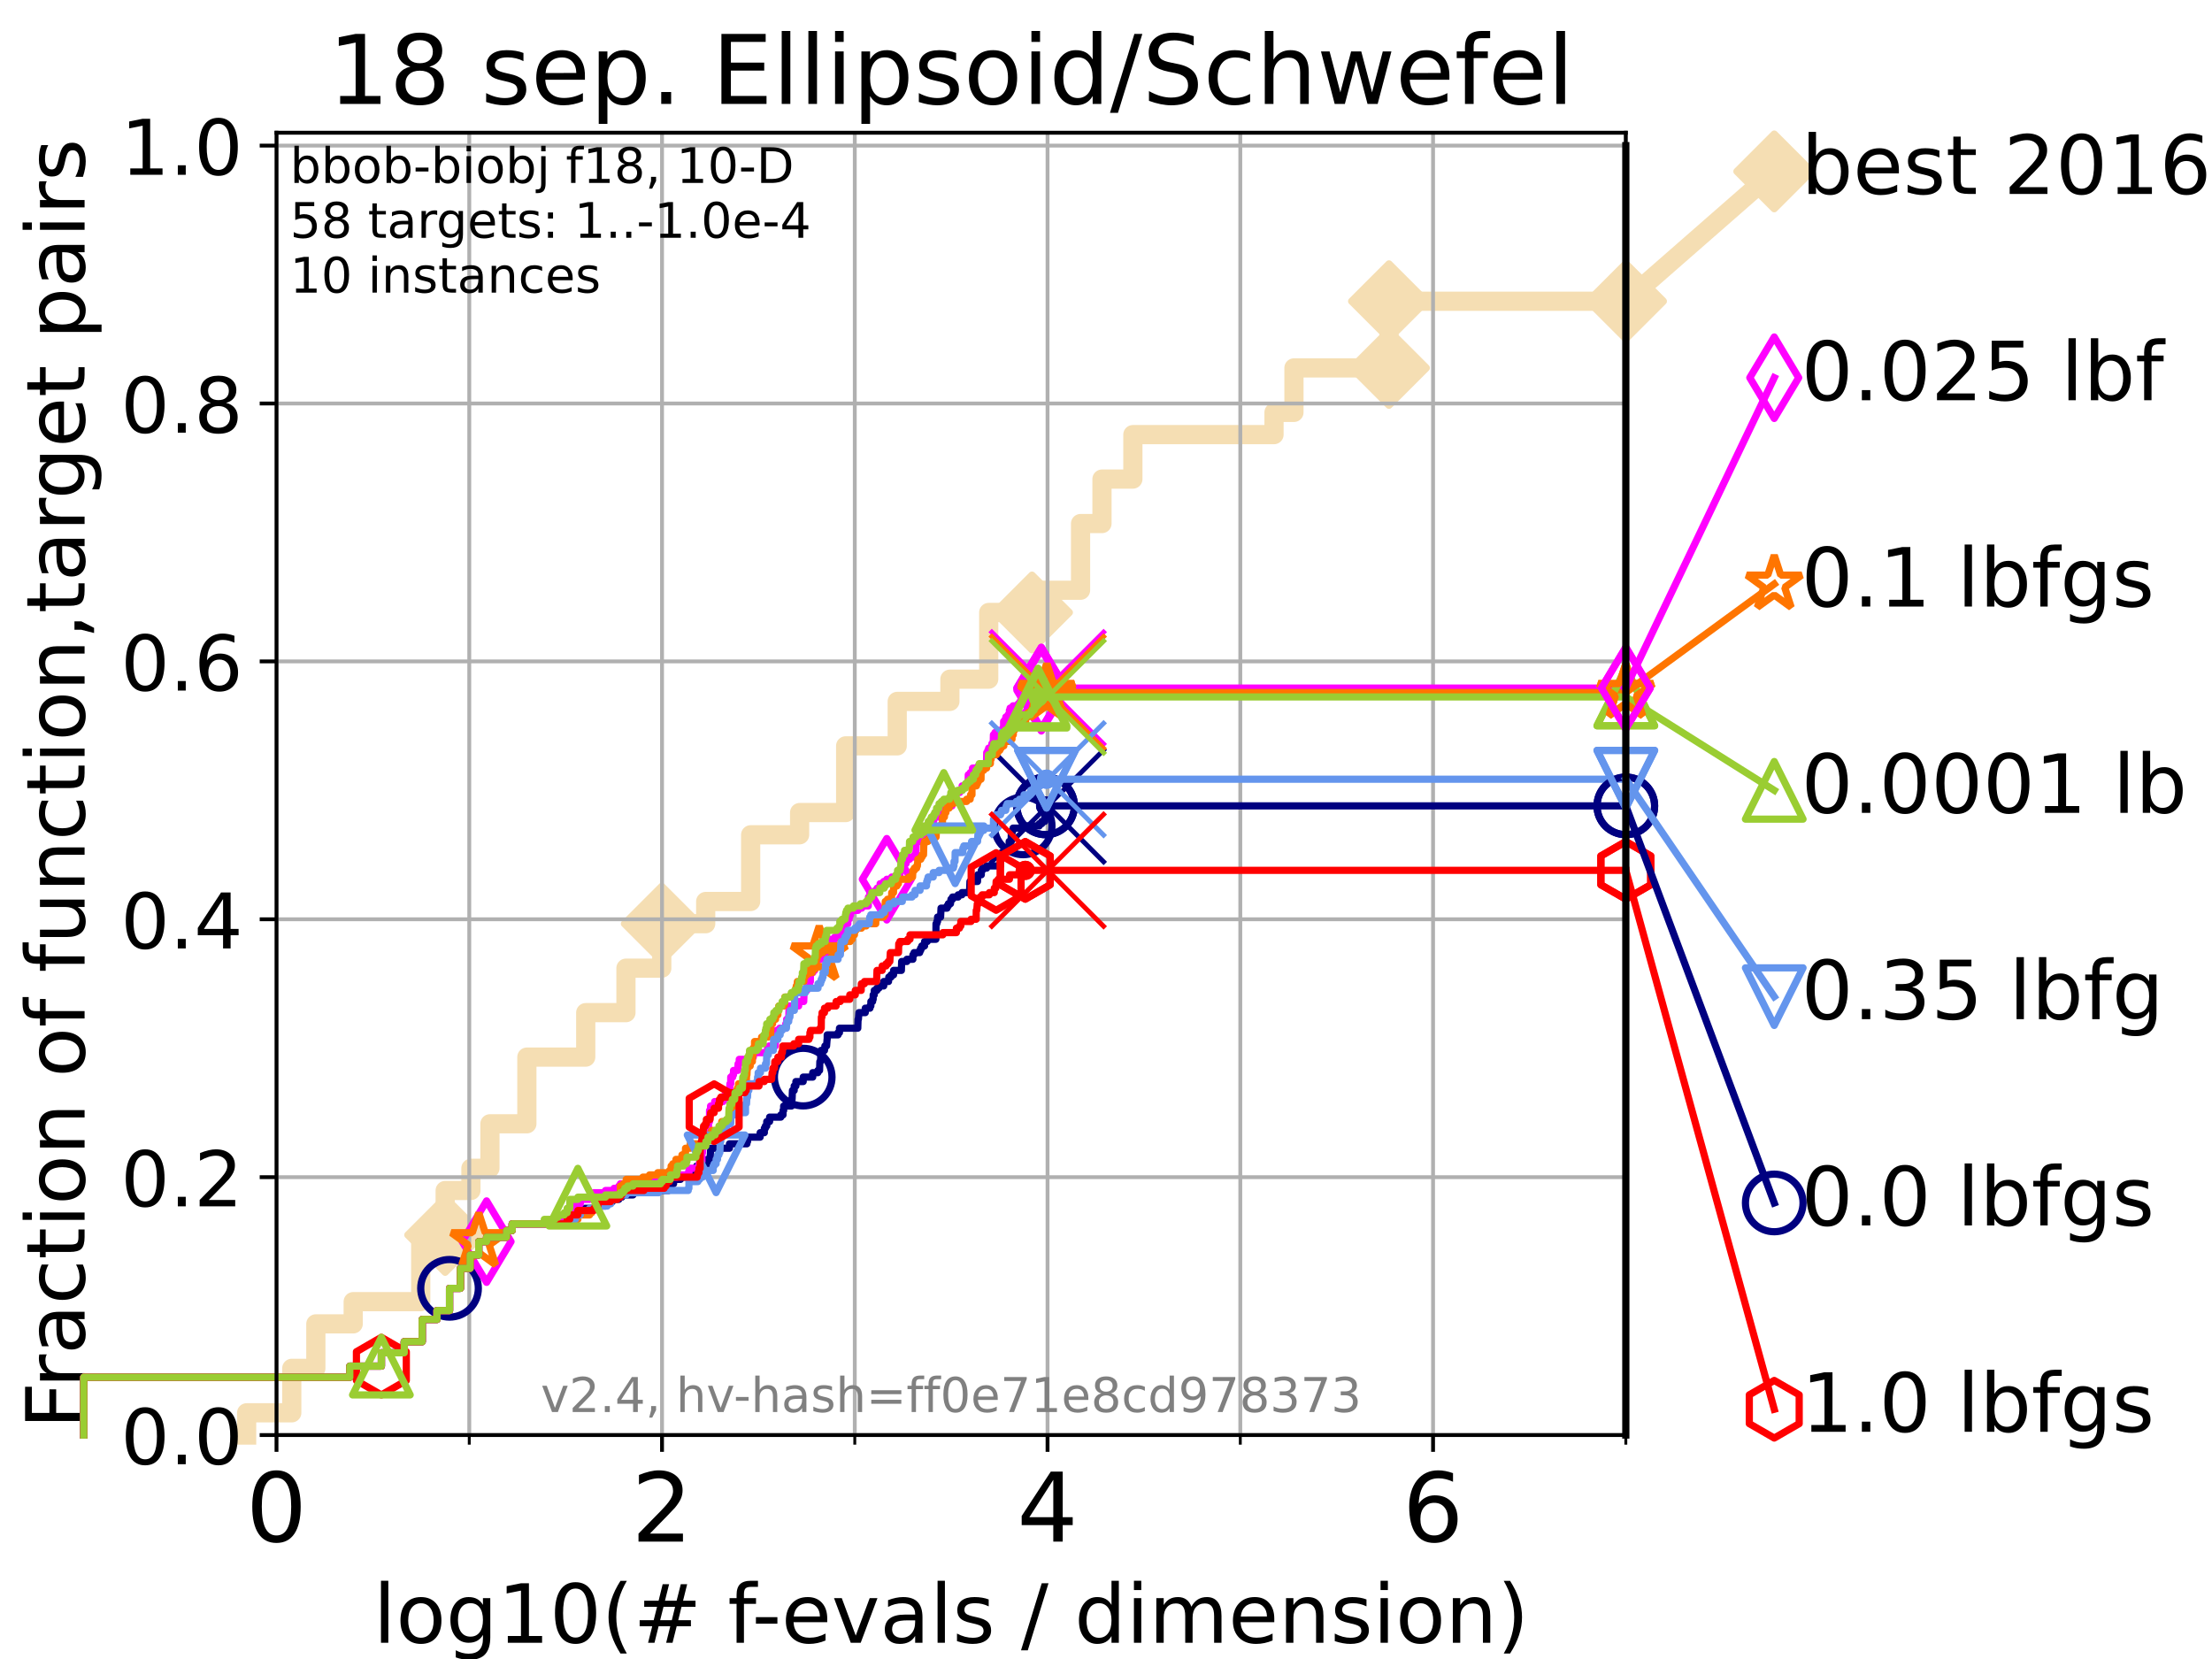 <?xml version="1.0" encoding="utf-8" standalone="no"?>
<!DOCTYPE svg PUBLIC "-//W3C//DTD SVG 1.1//EN"
  "http://www.w3.org/Graphics/SVG/1.1/DTD/svg11.dtd">
<!-- Created with matplotlib (https://matplotlib.org/) -->
<svg height="345.6pt" version="1.1" viewBox="0 0 460.8 345.6" width="460.8pt" xmlns="http://www.w3.org/2000/svg" xmlns:xlink="http://www.w3.org/1999/xlink">
 <defs>
  <style type="text/css">*{stroke-linecap:butt;stroke-linejoin:round;}</style>
 </defs>
 <g id="figure_1">
  <g id="patch_1">
   <path d="M 0 345.6 
L 460.8 345.6 
L 460.8 0 
L 0 0 
z
" style="fill:#ffffff;"/>
  </g>
  <g id="axes_1">
   <g id="patch_2">
    <path d="M 57.6 298.944 
L 338.688 298.944 
L 338.688 27.648 
L 57.6 27.648 
z
" style="fill:#ffffff;"/>
   </g>
   <g id="line2d_1">
    <path d="M 51.38 298.944 
L 51.38 294.313 
L 60.78 294.313 
L 60.78 285.05 
L 65.797 285.05 
L 65.797 275.788 
L 73.579 275.788 
L 73.579 271.157 
L 87.644 271.157 
L 87.644 257.263 
L 92.738 257.263 
L 92.738 248.001 
L 98.101 248.001 
L 98.101 243.37 
L 102.06 243.37 
L 102.06 234.107 
L 109.756 234.107 
L 109.756 220.214 
L 122.018 220.214 
L 122.018 210.951 
L 130.398 210.951 
L 130.398 201.689 
L 137.858 201.689 
L 137.858 192.426 
L 147.01 192.426 
L 147.01 187.795 
L 156.376 187.795 
L 156.376 173.901 
L 166.575 173.901 
L 166.575 169.27 
L 176.169 169.27 
L 176.169 155.377 
L 186.907 155.377 
L 186.907 146.114 
L 197.882 146.114 
L 197.882 141.483 
L 205.967 141.483 
L 205.967 127.589 
L 214.987 127.589 
L 214.987 122.958 
L 225.099 122.958 
L 225.099 109.065 
L 229.562 109.065 
L 229.562 99.802 
L 235.998 99.802 
L 235.998 90.54 
L 265.401 90.54 
L 265.401 85.909 
L 269.553 85.909 
L 269.553 76.646 
L 289.349 76.646 
L 289.349 62.753 
L 338.688 62.753 
" style="fill:none;stroke:#f5deb3;stroke-linecap:square;stroke-width:4;"/>
   </g>
   <g id="line2d_2">
    <defs>
     <path d="M 0 7.778 
L 7.778 0 
L 0 -7.778 
L -7.778 0 
z
" id="m8f04806de7" style="stroke:#f5deb3;stroke-linejoin:miter;stroke-width:1.5;"/>
    </defs>
    <g>
     <use style="fill:#f5deb3;stroke:#f5deb3;stroke-linejoin:miter;stroke-width:1.5;" x="92.738" xlink:href="#m8f04806de7" y="257.263"/>
     <use style="fill:#f5deb3;stroke:#f5deb3;stroke-linejoin:miter;stroke-width:1.5;" x="137.858" xlink:href="#m8f04806de7" y="192.426"/>
     <use style="fill:#f5deb3;stroke:#f5deb3;stroke-linejoin:miter;stroke-width:1.5;" x="214.987" xlink:href="#m8f04806de7" y="127.589"/>
     <use style="fill:#f5deb3;stroke:#f5deb3;stroke-linejoin:miter;stroke-width:1.5;" x="289.349" xlink:href="#m8f04806de7" y="76.646"/>
     <use style="fill:#f5deb3;stroke:#f5deb3;stroke-linejoin:miter;stroke-width:1.5;" x="289.349" xlink:href="#m8f04806de7" y="62.753"/>
     <use style="fill:#f5deb3;stroke:#f5deb3;stroke-linejoin:miter;stroke-width:1.5;" x="338.688" xlink:href="#m8f04806de7" y="62.753"/>
    </g>
   </g>
   <g id="line2d_3">
    <path style="fill:none;stroke:#f5deb3;stroke-linecap:square;stroke-width:4;"/>
    <g/>
   </g>
   <g id="line2d_4">
    <path d="M 338.688 62.753 
L 369.608 35.706 
" style="fill:none;stroke:#f5deb3;stroke-linecap:square;stroke-width:4;"/>
    <g>
     <use style="fill:#f5deb3;stroke:#f5deb3;stroke-linejoin:miter;stroke-width:1.5;" x="338.688" xlink:href="#m8f04806de7" y="62.753"/>
     <use style="fill:#f5deb3;stroke:#f5deb3;stroke-linejoin:miter;stroke-width:1.5;" x="369.608" xlink:href="#m8f04806de7" y="35.706"/>
    </g>
   </g>
   <g id="matplotlib.axis_1">
    <g id="xtick_1">
     <g id="line2d_5">
      <path clip-path="url(#pc5de844ef6)" d="M 57.6 298.944 
L 57.6 27.648 
" style="fill:none;stroke:#b0b0b0;stroke-linecap:square;stroke-width:0.8;"/>
     </g>
     <g id="line2d_6">
      <defs>
       <path d="M 0 0 
L 0 3.5 
" id="m5543676e31" style="stroke:#000000;stroke-width:0.8;"/>
      </defs>
      <g>
       <use style="stroke:#000000;stroke-width:0.8;" x="57.6" xlink:href="#m5543676e31" y="298.944"/>
      </g>
     </g>
     <g id="text_1">
      <!-- 0 -->
      <g transform="translate(51.237 321.141)scale(0.2 -0.2)">
       <defs>
        <path d="M 31.781 66.406 
Q 24.172 66.406 20.328 58.906 
Q 16.5 51.422 16.5 36.375 
Q 16.5 21.391 20.328 13.891 
Q 24.172 6.391 31.781 6.391 
Q 39.453 6.391 43.281 13.891 
Q 47.125 21.391 47.125 36.375 
Q 47.125 51.422 43.281 58.906 
Q 39.453 66.406 31.781 66.406 
z
M 31.781 74.219 
Q 44.047 74.219 50.516 64.516 
Q 56.984 54.828 56.984 36.375 
Q 56.984 17.969 50.516 8.266 
Q 44.047 -1.422 31.781 -1.422 
Q 19.531 -1.422 13.062 8.266 
Q 6.594 17.969 6.594 36.375 
Q 6.594 54.828 13.062 64.516 
Q 19.531 74.219 31.781 74.219 
z
" id="DejaVuSans-48"/>
       </defs>
       <use xlink:href="#DejaVuSans-48"/>
      </g>
     </g>
    </g>
    <g id="xtick_2">
     <g id="line2d_7">
      <path clip-path="url(#pc5de844ef6)" d="M 137.911 298.944 
L 137.911 27.648 
" style="fill:none;stroke:#b0b0b0;stroke-linecap:square;stroke-width:0.8;"/>
     </g>
     <g id="line2d_8">
      <g>
       <use style="stroke:#000000;stroke-width:0.8;" x="137.911" xlink:href="#m5543676e31" y="298.944"/>
      </g>
     </g>
     <g id="text_2">
      <!-- 2 -->
      <g transform="translate(131.548 321.141)scale(0.2 -0.2)">
       <defs>
        <path d="M 19.188 8.297 
L 53.609 8.297 
L 53.609 0 
L 7.328 0 
L 7.328 8.297 
Q 12.938 14.109 22.625 23.891 
Q 32.328 33.688 34.812 36.531 
Q 39.547 41.844 41.422 45.531 
Q 43.312 49.219 43.312 52.781 
Q 43.312 58.594 39.234 62.25 
Q 35.156 65.922 28.609 65.922 
Q 23.969 65.922 18.812 64.312 
Q 13.672 62.703 7.812 59.422 
L 7.812 69.391 
Q 13.766 71.781 18.938 73 
Q 24.125 74.219 28.422 74.219 
Q 39.75 74.219 46.484 68.547 
Q 53.219 62.891 53.219 53.422 
Q 53.219 48.922 51.531 44.891 
Q 49.859 40.875 45.406 35.406 
Q 44.188 33.984 37.641 27.219 
Q 31.109 20.453 19.188 8.297 
z
" id="DejaVuSans-50"/>
       </defs>
       <use xlink:href="#DejaVuSans-50"/>
      </g>
     </g>
    </g>
    <g id="xtick_3">
     <g id="line2d_9">
      <path clip-path="url(#pc5de844ef6)" d="M 218.222 298.944 
L 218.222 27.648 
" style="fill:none;stroke:#b0b0b0;stroke-linecap:square;stroke-width:0.8;"/>
     </g>
     <g id="line2d_10">
      <g>
       <use style="stroke:#000000;stroke-width:0.8;" x="218.222" xlink:href="#m5543676e31" y="298.944"/>
      </g>
     </g>
     <g id="text_3">
      <!-- 4 -->
      <g transform="translate(211.859 321.141)scale(0.2 -0.2)">
       <defs>
        <path d="M 37.797 64.312 
L 12.891 25.391 
L 37.797 25.391 
z
M 35.203 72.906 
L 47.609 72.906 
L 47.609 25.391 
L 58.016 25.391 
L 58.016 17.188 
L 47.609 17.188 
L 47.609 0 
L 37.797 0 
L 37.797 17.188 
L 4.891 17.188 
L 4.891 26.703 
z
" id="DejaVuSans-52"/>
       </defs>
       <use xlink:href="#DejaVuSans-52"/>
      </g>
     </g>
    </g>
    <g id="xtick_4">
     <g id="line2d_11">
      <path clip-path="url(#pc5de844ef6)" d="M 298.533 298.944 
L 298.533 27.648 
" style="fill:none;stroke:#b0b0b0;stroke-linecap:square;stroke-width:0.8;"/>
     </g>
     <g id="line2d_12">
      <g>
       <use style="stroke:#000000;stroke-width:0.8;" x="298.533" xlink:href="#m5543676e31" y="298.944"/>
      </g>
     </g>
     <g id="text_4">
      <!-- 6 -->
      <g transform="translate(292.17 321.141)scale(0.2 -0.2)">
       <defs>
        <path d="M 33.016 40.375 
Q 26.375 40.375 22.484 35.828 
Q 18.609 31.297 18.609 23.391 
Q 18.609 15.531 22.484 10.953 
Q 26.375 6.391 33.016 6.391 
Q 39.656 6.391 43.531 10.953 
Q 47.406 15.531 47.406 23.391 
Q 47.406 31.297 43.531 35.828 
Q 39.656 40.375 33.016 40.375 
z
M 52.594 71.297 
L 52.594 62.312 
Q 48.875 64.062 45.094 64.984 
Q 41.312 65.922 37.594 65.922 
Q 27.828 65.922 22.672 59.328 
Q 17.531 52.734 16.797 39.406 
Q 19.672 43.656 24.016 45.922 
Q 28.375 48.188 33.594 48.188 
Q 44.578 48.188 50.953 41.516 
Q 57.328 34.859 57.328 23.391 
Q 57.328 12.156 50.688 5.359 
Q 44.047 -1.422 33.016 -1.422 
Q 20.359 -1.422 13.672 8.266 
Q 6.984 17.969 6.984 36.375 
Q 6.984 53.656 15.188 63.938 
Q 23.391 74.219 37.203 74.219 
Q 40.922 74.219 44.703 73.484 
Q 48.484 72.75 52.594 71.297 
z
" id="DejaVuSans-54"/>
       </defs>
       <use xlink:href="#DejaVuSans-54"/>
      </g>
     </g>
    </g>
    <g id="xtick_5">
     <g id="line2d_13">
      <path clip-path="url(#pc5de844ef6)" d="M 97.755 298.944 
L 97.755 27.648 
" style="fill:none;stroke:#b0b0b0;stroke-linecap:square;stroke-width:0.8;"/>
     </g>
     <g id="line2d_14">
      <defs>
       <path d="M 0 0 
L 0 2 
" id="m17a83a9940" style="stroke:#000000;stroke-width:0.6;"/>
      </defs>
      <g>
       <use style="stroke:#000000;stroke-width:0.6;" x="97.755" xlink:href="#m17a83a9940" y="298.944"/>
      </g>
     </g>
    </g>
    <g id="xtick_6">
     <g id="line2d_15">
      <path clip-path="url(#pc5de844ef6)" d="M 178.066 298.944 
L 178.066 27.648 
" style="fill:none;stroke:#b0b0b0;stroke-linecap:square;stroke-width:0.8;"/>
     </g>
     <g id="line2d_16">
      <g>
       <use style="stroke:#000000;stroke-width:0.6;" x="178.066" xlink:href="#m17a83a9940" y="298.944"/>
      </g>
     </g>
    </g>
    <g id="xtick_7">
     <g id="line2d_17">
      <path clip-path="url(#pc5de844ef6)" d="M 258.377 298.944 
L 258.377 27.648 
" style="fill:none;stroke:#b0b0b0;stroke-linecap:square;stroke-width:0.8;"/>
     </g>
     <g id="line2d_18">
      <g>
       <use style="stroke:#000000;stroke-width:0.6;" x="258.377" xlink:href="#m17a83a9940" y="298.944"/>
      </g>
     </g>
    </g>
    <g id="xtick_8">
     <g id="line2d_19">
      <path clip-path="url(#pc5de844ef6)" d="M 338.688 298.944 
L 338.688 27.648 
" style="fill:none;stroke:#b0b0b0;stroke-linecap:square;stroke-width:0.8;"/>
     </g>
     <g id="line2d_20">
      <g>
       <use style="stroke:#000000;stroke-width:0.6;" x="338.688" xlink:href="#m17a83a9940" y="298.944"/>
      </g>
     </g>
    </g>
    <g id="text_5">
     <!-- log10(# f-evals / dimension) -->
     <g transform="translate(77.764 342.218)scale(0.17 -0.17)">
      <defs>
       <path d="M 9.422 75.984 
L 18.406 75.984 
L 18.406 0 
L 9.422 0 
z
" id="DejaVuSans-108"/>
       <path d="M 30.609 48.391 
Q 23.391 48.391 19.188 42.75 
Q 14.984 37.109 14.984 27.297 
Q 14.984 17.484 19.156 11.844 
Q 23.344 6.203 30.609 6.203 
Q 37.797 6.203 41.984 11.859 
Q 46.188 17.531 46.188 27.297 
Q 46.188 37.016 41.984 42.703 
Q 37.797 48.391 30.609 48.391 
z
M 30.609 56 
Q 42.328 56 49.016 48.375 
Q 55.719 40.766 55.719 27.297 
Q 55.719 13.875 49.016 6.219 
Q 42.328 -1.422 30.609 -1.422 
Q 18.844 -1.422 12.172 6.219 
Q 5.516 13.875 5.516 27.297 
Q 5.516 40.766 12.172 48.375 
Q 18.844 56 30.609 56 
z
" id="DejaVuSans-111"/>
       <path d="M 45.406 27.984 
Q 45.406 37.75 41.375 43.109 
Q 37.359 48.484 30.078 48.484 
Q 22.859 48.484 18.828 43.109 
Q 14.797 37.75 14.797 27.984 
Q 14.797 18.266 18.828 12.891 
Q 22.859 7.516 30.078 7.516 
Q 37.359 7.516 41.375 12.891 
Q 45.406 18.266 45.406 27.984 
z
M 54.391 6.781 
Q 54.391 -7.172 48.188 -13.984 
Q 42 -20.797 29.203 -20.797 
Q 24.469 -20.797 20.266 -20.094 
Q 16.062 -19.391 12.109 -17.922 
L 12.109 -9.188 
Q 16.062 -11.328 19.922 -12.344 
Q 23.781 -13.375 27.781 -13.375 
Q 36.625 -13.375 41.016 -8.766 
Q 45.406 -4.156 45.406 5.172 
L 45.406 9.625 
Q 42.625 4.781 38.281 2.391 
Q 33.938 0 27.875 0 
Q 17.828 0 11.672 7.656 
Q 5.516 15.328 5.516 27.984 
Q 5.516 40.672 11.672 48.328 
Q 17.828 56 27.875 56 
Q 33.938 56 38.281 53.609 
Q 42.625 51.219 45.406 46.391 
L 45.406 54.688 
L 54.391 54.688 
z
" id="DejaVuSans-103"/>
       <path d="M 12.406 8.297 
L 28.516 8.297 
L 28.516 63.922 
L 10.984 60.406 
L 10.984 69.391 
L 28.422 72.906 
L 38.281 72.906 
L 38.281 8.297 
L 54.391 8.297 
L 54.391 0 
L 12.406 0 
z
" id="DejaVuSans-49"/>
       <path d="M 31 75.875 
Q 24.469 64.656 21.281 53.656 
Q 18.109 42.672 18.109 31.391 
Q 18.109 20.125 21.312 9.062 
Q 24.516 -2 31 -13.188 
L 23.188 -13.188 
Q 15.875 -1.703 12.234 9.375 
Q 8.594 20.453 8.594 31.391 
Q 8.594 42.281 12.203 53.312 
Q 15.828 64.359 23.188 75.875 
z
" id="DejaVuSans-40"/>
       <path d="M 51.125 44 
L 36.922 44 
L 32.812 27.688 
L 47.125 27.688 
z
M 43.797 71.781 
L 38.719 51.516 
L 52.984 51.516 
L 58.109 71.781 
L 65.922 71.781 
L 60.891 51.516 
L 76.125 51.516 
L 76.125 44 
L 58.984 44 
L 54.984 27.688 
L 70.516 27.688 
L 70.516 20.219 
L 53.078 20.219 
L 48 0 
L 40.188 0 
L 45.219 20.219 
L 30.906 20.219 
L 25.875 0 
L 18.016 0 
L 23.094 20.219 
L 7.719 20.219 
L 7.719 27.688 
L 24.906 27.688 
L 29 44 
L 13.281 44 
L 13.281 51.516 
L 30.906 51.516 
L 35.891 71.781 
z
" id="DejaVuSans-35"/>
       <path id="DejaVuSans-32"/>
       <path d="M 37.109 75.984 
L 37.109 68.5 
L 28.516 68.5 
Q 23.688 68.5 21.797 66.547 
Q 19.922 64.594 19.922 59.516 
L 19.922 54.688 
L 34.719 54.688 
L 34.719 47.703 
L 19.922 47.703 
L 19.922 0 
L 10.891 0 
L 10.891 47.703 
L 2.297 47.703 
L 2.297 54.688 
L 10.891 54.688 
L 10.891 58.5 
Q 10.891 67.625 15.141 71.797 
Q 19.391 75.984 28.609 75.984 
z
" id="DejaVuSans-102"/>
       <path d="M 4.891 31.391 
L 31.203 31.391 
L 31.203 23.391 
L 4.891 23.391 
z
" id="DejaVuSans-45"/>
       <path d="M 56.203 29.594 
L 56.203 25.203 
L 14.891 25.203 
Q 15.484 15.922 20.484 11.062 
Q 25.484 6.203 34.422 6.203 
Q 39.594 6.203 44.453 7.469 
Q 49.312 8.734 54.109 11.281 
L 54.109 2.781 
Q 49.266 0.734 44.188 -0.344 
Q 39.109 -1.422 33.891 -1.422 
Q 20.797 -1.422 13.156 6.188 
Q 5.516 13.812 5.516 26.812 
Q 5.516 40.234 12.766 48.109 
Q 20.016 56 32.328 56 
Q 43.359 56 49.781 48.891 
Q 56.203 41.797 56.203 29.594 
z
M 47.219 32.234 
Q 47.125 39.594 43.094 43.984 
Q 39.062 48.391 32.422 48.391 
Q 24.906 48.391 20.391 44.141 
Q 15.875 39.891 15.188 32.172 
z
" id="DejaVuSans-101"/>
       <path d="M 2.984 54.688 
L 12.5 54.688 
L 29.594 8.797 
L 46.688 54.688 
L 56.203 54.688 
L 35.688 0 
L 23.484 0 
z
" id="DejaVuSans-118"/>
       <path d="M 34.281 27.484 
Q 23.391 27.484 19.188 25 
Q 14.984 22.516 14.984 16.5 
Q 14.984 11.719 18.141 8.906 
Q 21.297 6.109 26.703 6.109 
Q 34.188 6.109 38.703 11.406 
Q 43.219 16.703 43.219 25.484 
L 43.219 27.484 
z
M 52.203 31.203 
L 52.203 0 
L 43.219 0 
L 43.219 8.297 
Q 40.141 3.328 35.547 0.953 
Q 30.953 -1.422 24.312 -1.422 
Q 15.922 -1.422 10.953 3.297 
Q 6 8.016 6 15.922 
Q 6 25.141 12.172 29.828 
Q 18.359 34.516 30.609 34.516 
L 43.219 34.516 
L 43.219 35.406 
Q 43.219 41.609 39.141 45 
Q 35.062 48.391 27.688 48.391 
Q 23 48.391 18.547 47.266 
Q 14.109 46.141 10.016 43.891 
L 10.016 52.203 
Q 14.938 54.109 19.578 55.047 
Q 24.219 56 28.609 56 
Q 40.484 56 46.344 49.844 
Q 52.203 43.703 52.203 31.203 
z
" id="DejaVuSans-97"/>
       <path d="M 44.281 53.078 
L 44.281 44.578 
Q 40.484 46.531 36.375 47.5 
Q 32.281 48.484 27.875 48.484 
Q 21.188 48.484 17.844 46.438 
Q 14.5 44.391 14.5 40.281 
Q 14.5 37.156 16.891 35.375 
Q 19.281 33.594 26.516 31.984 
L 29.594 31.297 
Q 39.156 29.25 43.188 25.516 
Q 47.219 21.781 47.219 15.094 
Q 47.219 7.469 41.188 3.016 
Q 35.156 -1.422 24.609 -1.422 
Q 20.219 -1.422 15.453 -0.562 
Q 10.688 0.297 5.422 2 
L 5.422 11.281 
Q 10.406 8.688 15.234 7.391 
Q 20.062 6.109 24.812 6.109 
Q 31.156 6.109 34.562 8.281 
Q 37.984 10.453 37.984 14.406 
Q 37.984 18.062 35.516 20.016 
Q 33.062 21.969 24.703 23.781 
L 21.578 24.516 
Q 13.234 26.266 9.516 29.906 
Q 5.812 33.547 5.812 39.891 
Q 5.812 47.609 11.281 51.797 
Q 16.75 56 26.812 56 
Q 31.781 56 36.172 55.266 
Q 40.578 54.547 44.281 53.078 
z
" id="DejaVuSans-115"/>
       <path d="M 25.391 72.906 
L 33.688 72.906 
L 8.297 -9.281 
L 0 -9.281 
z
" id="DejaVuSans-47"/>
       <path d="M 45.406 46.391 
L 45.406 75.984 
L 54.391 75.984 
L 54.391 0 
L 45.406 0 
L 45.406 8.203 
Q 42.578 3.328 38.25 0.953 
Q 33.938 -1.422 27.875 -1.422 
Q 17.969 -1.422 11.734 6.484 
Q 5.516 14.406 5.516 27.297 
Q 5.516 40.188 11.734 48.094 
Q 17.969 56 27.875 56 
Q 33.938 56 38.25 53.625 
Q 42.578 51.266 45.406 46.391 
z
M 14.797 27.297 
Q 14.797 17.391 18.875 11.75 
Q 22.953 6.109 30.078 6.109 
Q 37.203 6.109 41.297 11.75 
Q 45.406 17.391 45.406 27.297 
Q 45.406 37.203 41.297 42.844 
Q 37.203 48.484 30.078 48.484 
Q 22.953 48.484 18.875 42.844 
Q 14.797 37.203 14.797 27.297 
z
" id="DejaVuSans-100"/>
       <path d="M 9.422 54.688 
L 18.406 54.688 
L 18.406 0 
L 9.422 0 
z
M 9.422 75.984 
L 18.406 75.984 
L 18.406 64.594 
L 9.422 64.594 
z
" id="DejaVuSans-105"/>
       <path d="M 52 44.188 
Q 55.375 50.25 60.062 53.125 
Q 64.75 56 71.094 56 
Q 79.641 56 84.281 50.016 
Q 88.922 44.047 88.922 33.016 
L 88.922 0 
L 79.891 0 
L 79.891 32.719 
Q 79.891 40.578 77.094 44.375 
Q 74.312 48.188 68.609 48.188 
Q 61.625 48.188 57.562 43.547 
Q 53.516 38.922 53.516 30.906 
L 53.516 0 
L 44.484 0 
L 44.484 32.719 
Q 44.484 40.625 41.703 44.406 
Q 38.922 48.188 33.109 48.188 
Q 26.219 48.188 22.156 43.531 
Q 18.109 38.875 18.109 30.906 
L 18.109 0 
L 9.078 0 
L 9.078 54.688 
L 18.109 54.688 
L 18.109 46.188 
Q 21.188 51.219 25.484 53.609 
Q 29.781 56 35.688 56 
Q 41.656 56 45.828 52.969 
Q 50 49.953 52 44.188 
z
" id="DejaVuSans-109"/>
       <path d="M 54.891 33.016 
L 54.891 0 
L 45.906 0 
L 45.906 32.719 
Q 45.906 40.484 42.875 44.328 
Q 39.844 48.188 33.797 48.188 
Q 26.516 48.188 22.312 43.547 
Q 18.109 38.922 18.109 30.906 
L 18.109 0 
L 9.078 0 
L 9.078 54.688 
L 18.109 54.688 
L 18.109 46.188 
Q 21.344 51.125 25.703 53.562 
Q 30.078 56 35.797 56 
Q 45.219 56 50.047 50.172 
Q 54.891 44.344 54.891 33.016 
z
" id="DejaVuSans-110"/>
       <path d="M 8.016 75.875 
L 15.828 75.875 
Q 23.141 64.359 26.781 53.312 
Q 30.422 42.281 30.422 31.391 
Q 30.422 20.453 26.781 9.375 
Q 23.141 -1.703 15.828 -13.188 
L 8.016 -13.188 
Q 14.5 -2 17.703 9.062 
Q 20.906 20.125 20.906 31.391 
Q 20.906 42.672 17.703 53.656 
Q 14.5 64.656 8.016 75.875 
z
" id="DejaVuSans-41"/>
      </defs>
      <use xlink:href="#DejaVuSans-108"/>
      <use x="27.783" xlink:href="#DejaVuSans-111"/>
      <use x="88.965" xlink:href="#DejaVuSans-103"/>
      <use x="152.441" xlink:href="#DejaVuSans-49"/>
      <use x="216.064" xlink:href="#DejaVuSans-48"/>
      <use x="279.688" xlink:href="#DejaVuSans-40"/>
      <use x="318.701" xlink:href="#DejaVuSans-35"/>
      <use x="402.49" xlink:href="#DejaVuSans-32"/>
      <use x="434.277" xlink:href="#DejaVuSans-102"/>
      <use x="463.982" xlink:href="#DejaVuSans-45"/>
      <use x="500.066" xlink:href="#DejaVuSans-101"/>
      <use x="561.59" xlink:href="#DejaVuSans-118"/>
      <use x="620.77" xlink:href="#DejaVuSans-97"/>
      <use x="682.049" xlink:href="#DejaVuSans-108"/>
      <use x="709.832" xlink:href="#DejaVuSans-115"/>
      <use x="761.932" xlink:href="#DejaVuSans-32"/>
      <use x="793.719" xlink:href="#DejaVuSans-47"/>
      <use x="827.41" xlink:href="#DejaVuSans-32"/>
      <use x="859.197" xlink:href="#DejaVuSans-100"/>
      <use x="922.674" xlink:href="#DejaVuSans-105"/>
      <use x="950.457" xlink:href="#DejaVuSans-109"/>
      <use x="1047.869" xlink:href="#DejaVuSans-101"/>
      <use x="1109.393" xlink:href="#DejaVuSans-110"/>
      <use x="1172.771" xlink:href="#DejaVuSans-115"/>
      <use x="1224.871" xlink:href="#DejaVuSans-105"/>
      <use x="1252.654" xlink:href="#DejaVuSans-111"/>
      <use x="1313.836" xlink:href="#DejaVuSans-110"/>
      <use x="1377.215" xlink:href="#DejaVuSans-41"/>
     </g>
    </g>
   </g>
   <g id="matplotlib.axis_2">
    <g id="ytick_1">
     <g id="line2d_21">
      <path clip-path="url(#pc5de844ef6)" d="M 57.6 298.944 
L 338.688 298.944 
" style="fill:none;stroke:#b0b0b0;stroke-linecap:square;stroke-width:0.8;"/>
     </g>
     <g id="line2d_22">
      <defs>
       <path d="M 0 0 
L -3.5 0 
" id="m108c89c1d9" style="stroke:#000000;stroke-width:0.8;"/>
      </defs>
      <g>
       <use style="stroke:#000000;stroke-width:0.8;" x="57.6" xlink:href="#m108c89c1d9" y="298.944"/>
      </g>
     </g>
     <g id="text_6">
      <!-- 0.0 -->
      <g transform="translate(25.155 305.023)scale(0.16 -0.16)">
       <defs>
        <path d="M 10.688 12.406 
L 21 12.406 
L 21 0 
L 10.688 0 
z
" id="DejaVuSans-46"/>
       </defs>
       <use xlink:href="#DejaVuSans-48"/>
       <use x="63.623" xlink:href="#DejaVuSans-46"/>
       <use x="95.41" xlink:href="#DejaVuSans-48"/>
      </g>
     </g>
    </g>
    <g id="ytick_2">
     <g id="line2d_23">
      <path clip-path="url(#pc5de844ef6)" d="M 57.6 245.222 
L 338.688 245.222 
" style="fill:none;stroke:#b0b0b0;stroke-linecap:square;stroke-width:0.8;"/>
     </g>
     <g id="line2d_24">
      <g>
       <use style="stroke:#000000;stroke-width:0.8;" x="57.6" xlink:href="#m108c89c1d9" y="245.222"/>
      </g>
     </g>
     <g id="text_7">
      <!-- 0.2 -->
      <g transform="translate(25.155 251.301)scale(0.16 -0.16)">
       <use xlink:href="#DejaVuSans-48"/>
       <use x="63.623" xlink:href="#DejaVuSans-46"/>
       <use x="95.41" xlink:href="#DejaVuSans-50"/>
      </g>
     </g>
    </g>
    <g id="ytick_3">
     <g id="line2d_25">
      <path clip-path="url(#pc5de844ef6)" d="M 57.6 191.5 
L 338.688 191.5 
" style="fill:none;stroke:#b0b0b0;stroke-linecap:square;stroke-width:0.8;"/>
     </g>
     <g id="line2d_26">
      <g>
       <use style="stroke:#000000;stroke-width:0.8;" x="57.6" xlink:href="#m108c89c1d9" y="191.5"/>
      </g>
     </g>
     <g id="text_8">
      <!-- 0.4 -->
      <g transform="translate(25.155 197.579)scale(0.16 -0.16)">
       <use xlink:href="#DejaVuSans-48"/>
       <use x="63.623" xlink:href="#DejaVuSans-46"/>
       <use x="95.41" xlink:href="#DejaVuSans-52"/>
      </g>
     </g>
    </g>
    <g id="ytick_4">
     <g id="line2d_27">
      <path clip-path="url(#pc5de844ef6)" d="M 57.6 137.778 
L 338.688 137.778 
" style="fill:none;stroke:#b0b0b0;stroke-linecap:square;stroke-width:0.8;"/>
     </g>
     <g id="line2d_28">
      <g>
       <use style="stroke:#000000;stroke-width:0.8;" x="57.6" xlink:href="#m108c89c1d9" y="137.778"/>
      </g>
     </g>
     <g id="text_9">
      <!-- 0.6 -->
      <g transform="translate(25.155 143.857)scale(0.16 -0.16)">
       <use xlink:href="#DejaVuSans-48"/>
       <use x="63.623" xlink:href="#DejaVuSans-46"/>
       <use x="95.41" xlink:href="#DejaVuSans-54"/>
      </g>
     </g>
    </g>
    <g id="ytick_5">
     <g id="line2d_29">
      <path clip-path="url(#pc5de844ef6)" d="M 57.6 84.056 
L 338.688 84.056 
" style="fill:none;stroke:#b0b0b0;stroke-linecap:square;stroke-width:0.8;"/>
     </g>
     <g id="line2d_30">
      <g>
       <use style="stroke:#000000;stroke-width:0.8;" x="57.6" xlink:href="#m108c89c1d9" y="84.056"/>
      </g>
     </g>
     <g id="text_10">
      <!-- 0.8 -->
      <g transform="translate(25.155 90.135)scale(0.16 -0.16)">
       <defs>
        <path d="M 31.781 34.625 
Q 24.75 34.625 20.719 30.859 
Q 16.703 27.094 16.703 20.516 
Q 16.703 13.922 20.719 10.156 
Q 24.75 6.391 31.781 6.391 
Q 38.812 6.391 42.859 10.172 
Q 46.922 13.969 46.922 20.516 
Q 46.922 27.094 42.891 30.859 
Q 38.875 34.625 31.781 34.625 
z
M 21.922 38.812 
Q 15.578 40.375 12.031 44.719 
Q 8.5 49.078 8.5 55.328 
Q 8.5 64.062 14.719 69.141 
Q 20.953 74.219 31.781 74.219 
Q 42.672 74.219 48.875 69.141 
Q 55.078 64.062 55.078 55.328 
Q 55.078 49.078 51.531 44.719 
Q 48 40.375 41.703 38.812 
Q 48.828 37.156 52.797 32.312 
Q 56.781 27.484 56.781 20.516 
Q 56.781 9.906 50.312 4.234 
Q 43.844 -1.422 31.781 -1.422 
Q 19.734 -1.422 13.25 4.234 
Q 6.781 9.906 6.781 20.516 
Q 6.781 27.484 10.781 32.312 
Q 14.797 37.156 21.922 38.812 
z
M 18.312 54.391 
Q 18.312 48.734 21.844 45.562 
Q 25.391 42.391 31.781 42.391 
Q 38.141 42.391 41.719 45.562 
Q 45.312 48.734 45.312 54.391 
Q 45.312 60.062 41.719 63.234 
Q 38.141 66.406 31.781 66.406 
Q 25.391 66.406 21.844 63.234 
Q 18.312 60.062 18.312 54.391 
z
" id="DejaVuSans-56"/>
       </defs>
       <use xlink:href="#DejaVuSans-48"/>
       <use x="63.623" xlink:href="#DejaVuSans-46"/>
       <use x="95.41" xlink:href="#DejaVuSans-56"/>
      </g>
     </g>
    </g>
    <g id="ytick_6">
     <g id="line2d_31">
      <path clip-path="url(#pc5de844ef6)" d="M 57.6 30.334 
L 338.688 30.334 
" style="fill:none;stroke:#b0b0b0;stroke-linecap:square;stroke-width:0.8;"/>
     </g>
     <g id="line2d_32">
      <g>
       <use style="stroke:#000000;stroke-width:0.8;" x="57.6" xlink:href="#m108c89c1d9" y="30.334"/>
      </g>
     </g>
     <g id="text_11">
      <!-- 1.0 -->
      <g transform="translate(25.155 36.413)scale(0.16 -0.16)">
       <use xlink:href="#DejaVuSans-49"/>
       <use x="63.623" xlink:href="#DejaVuSans-46"/>
       <use x="95.41" xlink:href="#DejaVuSans-48"/>
      </g>
     </g>
    </g>
    <g id="text_12">
     <!-- Fraction of function,target pairs -->
     <g transform="translate(17.62 297.681)rotate(-90)scale(0.17 -0.17)">
      <defs>
       <path d="M 9.812 72.906 
L 51.703 72.906 
L 51.703 64.594 
L 19.672 64.594 
L 19.672 43.109 
L 48.578 43.109 
L 48.578 34.812 
L 19.672 34.812 
L 19.672 0 
L 9.812 0 
z
" id="DejaVuSans-70"/>
       <path d="M 41.109 46.297 
Q 39.594 47.172 37.812 47.578 
Q 36.031 48 33.891 48 
Q 26.266 48 22.188 43.047 
Q 18.109 38.094 18.109 28.812 
L 18.109 0 
L 9.078 0 
L 9.078 54.688 
L 18.109 54.688 
L 18.109 46.188 
Q 20.953 51.172 25.484 53.578 
Q 30.031 56 36.531 56 
Q 37.453 56 38.578 55.875 
Q 39.703 55.766 41.062 55.516 
z
" id="DejaVuSans-114"/>
       <path d="M 48.781 52.594 
L 48.781 44.188 
Q 44.969 46.297 41.141 47.344 
Q 37.312 48.391 33.406 48.391 
Q 24.656 48.391 19.812 42.844 
Q 14.984 37.312 14.984 27.297 
Q 14.984 17.281 19.812 11.734 
Q 24.656 6.203 33.406 6.203 
Q 37.312 6.203 41.141 7.25 
Q 44.969 8.297 48.781 10.406 
L 48.781 2.094 
Q 45.016 0.344 40.984 -0.531 
Q 36.969 -1.422 32.422 -1.422 
Q 20.062 -1.422 12.781 6.344 
Q 5.516 14.109 5.516 27.297 
Q 5.516 40.672 12.859 48.328 
Q 20.219 56 33.016 56 
Q 37.156 56 41.109 55.141 
Q 45.062 54.297 48.781 52.594 
z
" id="DejaVuSans-99"/>
       <path d="M 18.312 70.219 
L 18.312 54.688 
L 36.812 54.688 
L 36.812 47.703 
L 18.312 47.703 
L 18.312 18.016 
Q 18.312 11.328 20.141 9.422 
Q 21.969 7.516 27.594 7.516 
L 36.812 7.516 
L 36.812 0 
L 27.594 0 
Q 17.188 0 13.234 3.875 
Q 9.281 7.766 9.281 18.016 
L 9.281 47.703 
L 2.688 47.703 
L 2.688 54.688 
L 9.281 54.688 
L 9.281 70.219 
z
" id="DejaVuSans-116"/>
       <path d="M 8.5 21.578 
L 8.5 54.688 
L 17.484 54.688 
L 17.484 21.922 
Q 17.484 14.156 20.5 10.266 
Q 23.531 6.391 29.594 6.391 
Q 36.859 6.391 41.078 11.031 
Q 45.312 15.672 45.312 23.688 
L 45.312 54.688 
L 54.297 54.688 
L 54.297 0 
L 45.312 0 
L 45.312 8.406 
Q 42.047 3.422 37.719 1 
Q 33.406 -1.422 27.688 -1.422 
Q 18.266 -1.422 13.375 4.438 
Q 8.5 10.297 8.5 21.578 
z
M 31.109 56 
z
" id="DejaVuSans-117"/>
       <path d="M 11.719 12.406 
L 22.016 12.406 
L 22.016 4 
L 14.016 -11.625 
L 7.719 -11.625 
L 11.719 4 
z
" id="DejaVuSans-44"/>
       <path d="M 18.109 8.203 
L 18.109 -20.797 
L 9.078 -20.797 
L 9.078 54.688 
L 18.109 54.688 
L 18.109 46.391 
Q 20.953 51.266 25.266 53.625 
Q 29.594 56 35.594 56 
Q 45.562 56 51.781 48.094 
Q 58.016 40.188 58.016 27.297 
Q 58.016 14.406 51.781 6.484 
Q 45.562 -1.422 35.594 -1.422 
Q 29.594 -1.422 25.266 0.953 
Q 20.953 3.328 18.109 8.203 
z
M 48.688 27.297 
Q 48.688 37.203 44.609 42.844 
Q 40.531 48.484 33.406 48.484 
Q 26.266 48.484 22.188 42.844 
Q 18.109 37.203 18.109 27.297 
Q 18.109 17.391 22.188 11.75 
Q 26.266 6.109 33.406 6.109 
Q 40.531 6.109 44.609 11.75 
Q 48.688 17.391 48.688 27.297 
z
" id="DejaVuSans-112"/>
      </defs>
      <use xlink:href="#DejaVuSans-70"/>
      <use x="50.27" xlink:href="#DejaVuSans-114"/>
      <use x="91.383" xlink:href="#DejaVuSans-97"/>
      <use x="152.662" xlink:href="#DejaVuSans-99"/>
      <use x="207.643" xlink:href="#DejaVuSans-116"/>
      <use x="246.852" xlink:href="#DejaVuSans-105"/>
      <use x="274.635" xlink:href="#DejaVuSans-111"/>
      <use x="335.816" xlink:href="#DejaVuSans-110"/>
      <use x="399.195" xlink:href="#DejaVuSans-32"/>
      <use x="430.982" xlink:href="#DejaVuSans-111"/>
      <use x="492.164" xlink:href="#DejaVuSans-102"/>
      <use x="527.369" xlink:href="#DejaVuSans-32"/>
      <use x="559.156" xlink:href="#DejaVuSans-102"/>
      <use x="594.361" xlink:href="#DejaVuSans-117"/>
      <use x="657.74" xlink:href="#DejaVuSans-110"/>
      <use x="721.119" xlink:href="#DejaVuSans-99"/>
      <use x="776.1" xlink:href="#DejaVuSans-116"/>
      <use x="815.309" xlink:href="#DejaVuSans-105"/>
      <use x="843.092" xlink:href="#DejaVuSans-111"/>
      <use x="904.273" xlink:href="#DejaVuSans-110"/>
      <use x="967.652" xlink:href="#DejaVuSans-44"/>
      <use x="999.439" xlink:href="#DejaVuSans-116"/>
      <use x="1038.648" xlink:href="#DejaVuSans-97"/>
      <use x="1099.928" xlink:href="#DejaVuSans-114"/>
      <use x="1139.291" xlink:href="#DejaVuSans-103"/>
      <use x="1202.768" xlink:href="#DejaVuSans-101"/>
      <use x="1264.291" xlink:href="#DejaVuSans-116"/>
      <use x="1303.5" xlink:href="#DejaVuSans-32"/>
      <use x="1335.287" xlink:href="#DejaVuSans-112"/>
      <use x="1398.764" xlink:href="#DejaVuSans-97"/>
      <use x="1460.043" xlink:href="#DejaVuSans-105"/>
      <use x="1487.826" xlink:href="#DejaVuSans-114"/>
      <use x="1528.939" xlink:href="#DejaVuSans-115"/>
     </g>
    </g>
   </g>
   <g id="line2d_33">
    <defs>
     <path d="M 0 1.5 
C 0.398 1.5 0.779 1.342 1.061 1.061 
C 1.342 0.779 1.5 0.398 1.5 0 
C 1.5 -0.398 1.342 -0.779 1.061 -1.061 
C 0.779 -1.342 0.398 -1.5 0 -1.5 
C -0.398 -1.5 -0.779 -1.342 -1.061 -1.061 
C -1.342 -0.779 -1.5 -0.398 -1.5 0 
C -1.5 0.398 -1.342 0.779 -1.061 1.061 
C -0.779 1.342 -0.398 1.5 0 1.5 
z
" id="m685d68a550" style="stroke:#f5deb3;"/>
    </defs>
    <g>
     <use style="fill:#f5deb3;stroke:#f5deb3;" x="289.349" xlink:href="#m685d68a550" y="62.753"/>
     <use style="fill:#f5deb3;stroke:#f5deb3;" x="289.349" xlink:href="#m685d68a550" y="62.753"/>
    </g>
   </g>
   <g id="line2d_34">
    <defs>
     <path d="M 0 1.5 
C 0.398 1.5 0.779 1.342 1.061 1.061 
C 1.342 0.779 1.5 0.398 1.5 0 
C 1.5 -0.398 1.342 -0.779 1.061 -1.061 
C 0.779 -1.342 0.398 -1.5 0 -1.5 
C -0.398 -1.5 -0.779 -1.342 -1.061 -1.061 
C -1.342 -0.779 -1.5 -0.398 -1.5 0 
C -1.5 0.398 -1.342 0.779 -1.061 1.061 
C -0.779 1.342 -0.398 1.5 0 1.5 
z
" id="mea9d9b1098" style="stroke:#000080;"/>
    </defs>
    <g>
     <use style="fill:#000080;stroke:#000080;" x="217.818" xlink:href="#mea9d9b1098" y="167.881"/>
     <use style="fill:#000080;stroke:#000080;" x="217.818" xlink:href="#mea9d9b1098" y="167.881"/>
    </g>
   </g>
   <g id="line2d_35">
    <path d="M 17.445 298.944 
L 17.445 286.903 
L 72.868 286.903 
L 72.868 284.587 
L 79.447 284.587 
L 79.447 281.809 
L 84.213 281.809 
L 84.213 279.493 
L 87.952 279.493 
L 87.952 274.862 
L 91.03 274.862 
L 91.03 273.009 
L 93.645 273.009 
L 93.645 268.378 
L 95.918 268.378 
L 95.918 264.21 
L 97.929 264.21 
L 97.929 261.431 
L 99.732 261.431 
L 99.732 258.653 
L 101.366 258.653 
L 101.366 257.726 
L 105.51 257.726 
L 105.51 256.337 
L 106.699 256.337 
L 106.699 254.948 
L 115.586 254.948 
L 115.586 254.021 
L 118.682 254.021 
L 118.734 252.169 
L 121.888 252.169 
L 121.888 251.706 
L 124.14 251.706 
L 124.14 251.243 
L 126.134 251.243 
L 126.134 250.779 
L 126.872 250.779 
L 126.872 250.316 
L 127.58 250.316 
L 127.58 249.853 
L 128.915 249.853 
L 128.915 249.39 
L 129.546 249.39 
L 129.546 248.927 
L 131.864 248.927 
L 131.864 248.464 
L 132.917 248.464 
L 132.917 248.001 
L 139.285 248.001 
L 139.285 247.538 
L 139.462 247.538 
L 139.462 246.611 
L 140.318 246.611 
L 140.318 245.685 
L 141.76 245.685 
L 141.76 245.222 
L 144.854 245.222 
L 144.854 243.833 
L 145.109 243.833 
L 145.109 242.906 
L 145.976 242.906 
L 145.976 242.443 
L 147.369 242.443 
L 147.369 241.517 
L 147.918 241.517 
L 148.025 239.665 
L 148.132 239.665 
L 148.132 239.201 
L 151.96 239.201 
L 151.96 238.275 
L 155.59 238.275 
L 155.59 237.812 
L 155.729 237.812 
L 155.729 236.886 
L 158.353 236.886 
L 158.353 235.96 
L 159.227 235.96 
L 159.227 235.033 
L 159.446 235.033 
L 159.446 234.57 
L 159.728 234.57 
L 159.728 233.644 
L 160.322 233.644 
L 160.322 232.718 
L 162.657 232.718 
L 162.657 232.255 
L 163.115 232.255 
L 163.115 231.328 
L 163.25 231.328 
L 163.25 230.402 
L 164.881 230.402 
L 164.881 229.013 
L 165.003 229.013 
L 165.084 227.16 
L 165.444 227.16 
L 165.444 226.234 
L 165.796 226.234 
L 165.796 225.308 
L 167.32 225.308 
L 167.32 224.382 
L 169.3 224.382 
L 169.3 223.455 
L 170.378 223.455 
L 170.378 222.992 
L 170.73 222.992 
L 170.791 221.14 
L 170.933 221.14 
L 171.02 218.824 
L 171.756 218.824 
L 171.839 217.898 
L 172.189 217.898 
L 172.299 216.509 
L 172.323 216.509 
L 172.323 215.582 
L 174.578 215.582 
L 174.578 215.119 
L 174.876 215.119 
L 174.876 214.193 
L 178.691 214.193 
L 178.747 212.34 
L 178.821 212.34 
L 178.93 210.951 
L 180.25 210.951 
L 180.25 210.025 
L 181.223 210.025 
L 181.223 209.562 
L 181.418 209.562 
L 181.418 208.635 
L 181.777 208.635 
L 181.777 208.172 
L 181.9 208.172 
L 181.9 207.246 
L 182.13 207.246 
L 182.13 206.32 
L 182.67 206.32 
L 182.67 205.857 
L 183.093 205.857 
L 183.093 205.394 
L 184.098 205.394 
L 184.098 204.467 
L 185.101 204.467 
L 185.152 203.541 
L 185.622 203.541 
L 185.622 203.078 
L 186.148 203.078 
L 186.148 202.152 
L 187.776 202.152 
L 187.831 200.299 
L 188.915 200.299 
L 188.915 199.836 
L 190.171 199.836 
L 190.171 198.91 
L 190.416 198.91 
L 190.416 198.447 
L 191.585 198.447 
L 191.585 197.984 
L 191.789 197.984 
L 191.789 197.521 
L 192.022 197.521 
L 192.022 197.057 
L 192.608 197.057 
L 192.608 196.131 
L 193.172 196.131 
L 193.172 195.668 
L 194.965 195.668 
L 194.987 192.426 
L 195.158 192.426 
L 195.158 191.963 
L 195.311 191.963 
L 195.311 191.037 
L 195.944 191.037 
L 196.033 189.184 
L 197.289 189.184 
L 197.289 188.721 
L 197.556 188.721 
L 197.556 188.258 
L 198.002 188.258 
L 198.103 187.332 
L 198.431 187.332 
L 198.431 186.869 
L 199.6 186.869 
L 199.6 186.406 
L 200.39 186.406 
L 200.39 185.943 
L 201.966 185.943 
L 202.058 183.627 
L 203.634 183.627 
L 203.681 182.238 
L 204.426 182.238 
L 204.426 181.311 
L 204.652 181.311 
L 204.652 180.848 
L 205.538 180.848 
L 205.538 180.385 
L 208.394 180.385 
L 208.441 178.07 
L 208.659 178.07 
L 208.659 177.606 
L 209.254 177.606 
L 209.254 177.143 
L 210.109 177.143 
L 210.109 176.217 
L 210.225 176.217 
L 210.225 175.291 
L 210.644 175.291 
L 210.671 173.438 
L 210.871 173.438 
L 210.871 172.975 
L 211.035 172.975 
L 211.035 172.512 
L 213.145 172.512 
L 213.145 172.049 
L 216.5 172.049 
L 216.5 171.586 
L 217.023 171.586 
L 217.023 171.123 
L 217.646 171.123 
L 217.673 168.344 
L 217.818 168.344 
L 217.818 167.881 
L 338.688 167.881 
L 338.688 167.881 
" style="fill:none;stroke:#000080;stroke-linecap:square;stroke-width:1.5;"/>
   </g>
   <g id="line2d_36">
    <defs>
     <path d="M 0 6 
C 1.591 6 3.117 5.368 4.243 4.243 
C 5.368 3.117 6 1.591 6 0 
C 6 -1.591 5.368 -3.117 4.243 -4.243 
C 3.117 -5.368 1.591 -6 0 -6 
C -1.591 -6 -3.117 -5.368 -4.243 -4.243 
C -5.368 -3.117 -6 -1.591 -6 0 
C -6 1.591 -5.368 3.117 -4.243 4.243 
C -3.117 5.368 -1.591 6 0 6 
z
" id="m016da8f268" style="stroke:#000080;stroke-width:1.5;"/>
    </defs>
    <g>
     <use style="fill-opacity:0;stroke:#000080;stroke-width:1.5;" x="93.645" xlink:href="#m016da8f268" y="268.378"/>
     <use style="fill-opacity:0;stroke:#000080;stroke-width:1.5;" x="167.32" xlink:href="#m016da8f268" y="224.382"/>
     <use style="fill-opacity:0;stroke:#000080;stroke-width:1.5;" x="213.145" xlink:href="#m016da8f268" y="172.049"/>
     <use style="fill-opacity:0;stroke:#000080;stroke-width:1.5;" x="217.818" xlink:href="#m016da8f268" y="167.881"/>
     <use style="fill-opacity:0;stroke:#000080;stroke-width:1.5;" x="217.818" xlink:href="#m016da8f268" y="167.881"/>
     <use style="fill-opacity:0;stroke:#000080;stroke-width:1.5;" x="338.688" xlink:href="#m016da8f268" y="167.881"/>
    </g>
   </g>
   <g id="line2d_37">
    <path style="fill:none;stroke:#000080;stroke-linecap:square;stroke-width:1.5;"/>
    <g/>
   </g>
   <g id="line2d_38">
    <path clip-path="url(#pc5de844ef6)" d="M 218.255 167.881 
" style="fill:none;stroke:#000080;stroke-linecap:square;stroke-width:1.5;"/>
    <defs>
     <path d="M -12 12 
L 12 -12 
M -12 -12 
L 12 12 
" id="m196ee818d5" style="stroke:#000080;"/>
    </defs>
    <g clip-path="url(#pc5de844ef6)">
     <use style="fill:#000080;stroke:#000080;" x="218.255" xlink:href="#m196ee818d5" y="167.881"/>
    </g>
   </g>
   <g id="line2d_39">
    <defs>
     <path d="M 0 1.5 
C 0.398 1.5 0.779 1.342 1.061 1.061 
C 1.342 0.779 1.5 0.398 1.5 0 
C 1.5 -0.398 1.342 -0.779 1.061 -1.061 
C 0.779 -1.342 0.398 -1.5 0 -1.5 
C -0.398 -1.5 -0.779 -1.342 -1.061 -1.061 
C -1.342 -0.779 -1.5 -0.398 -1.5 0 
C -1.5 0.398 -1.342 0.779 -1.061 1.061 
C -0.779 1.342 -0.398 1.5 0 1.5 
z
" id="m9b95ef81e2" style="stroke:#ff00ff;"/>
    </defs>
    <g>
     <use style="fill:#ff00ff;stroke:#ff00ff;" x="216.926" xlink:href="#m9b95ef81e2" y="143.336"/>
     <use style="fill:#ff00ff;stroke:#ff00ff;" x="216.926" xlink:href="#m9b95ef81e2" y="143.336"/>
    </g>
   </g>
   <g id="line2d_40">
    <path d="M 17.445 298.944 
L 17.445 286.903 
L 72.868 286.903 
L 72.868 284.587 
L 79.447 284.587 
L 79.447 281.809 
L 84.213 281.809 
L 84.213 279.493 
L 87.952 279.493 
L 87.952 274.862 
L 91.03 274.862 
L 91.03 273.009 
L 93.645 273.009 
L 93.645 268.378 
L 95.918 268.378 
L 95.918 264.21 
L 97.929 264.21 
L 97.929 261.431 
L 99.732 261.431 
L 99.732 258.653 
L 101.366 258.653 
L 101.366 257.726 
L 105.51 257.726 
L 105.51 256.337 
L 106.699 256.337 
L 106.699 254.948 
L 114.882 254.948 
L 114.882 254.021 
L 117.542 254.021 
L 117.542 253.558 
L 118.682 253.558 
L 118.734 251.706 
L 119.85 251.706 
L 119.85 250.779 
L 120.899 250.779 
L 120.899 249.853 
L 122.824 249.853 
L 122.824 249.39 
L 123.712 249.39 
L 123.712 248.464 
L 126.134 248.464 
L 126.134 248.001 
L 127.923 248.001 
L 127.923 247.538 
L 128.915 247.538 
L 128.915 247.075 
L 129.233 247.075 
L 129.233 246.611 
L 132.133 246.611 
L 132.133 246.148 
L 138.927 246.148 
L 138.927 245.222 
L 140.959 245.222 
L 140.959 244.759 
L 143.375 244.759 
L 143.375 244.296 
L 143.528 244.296 
L 143.528 243.37 
L 145.621 243.37 
L 145.621 242.443 
L 145.744 242.443 
L 145.744 241.98 
L 146.227 241.98 
L 146.227 240.128 
L 146.346 240.128 
L 146.453 238.738 
L 146.917 238.738 
L 146.917 237.812 
L 147.267 237.812 
L 147.267 237.349 
L 147.379 237.349 
L 147.379 236.423 
L 147.59 236.423 
L 147.6 233.644 
L 147.809 233.644 
L 147.809 231.328 
L 148.025 231.328 
L 148.025 230.402 
L 148.873 230.402 
L 148.873 229.476 
L 150.624 229.476 
L 150.624 229.013 
L 150.99 229.013 
L 150.999 228.087 
L 151.967 228.087 
L 152.053 225.771 
L 152.223 225.771 
L 152.223 224.382 
L 152.632 224.382 
L 152.632 223.918 
L 152.804 223.918 
L 152.804 222.992 
L 153.68 222.992 
L 153.757 221.603 
L 153.995 221.603 
L 153.995 220.677 
L 156.412 220.677 
L 156.412 220.214 
L 156.936 220.214 
L 156.936 219.287 
L 159.902 219.287 
L 159.902 218.361 
L 160.215 218.361 
L 160.215 217.898 
L 161.506 217.898 
L 161.601 216.045 
L 161.748 216.045 
L 161.748 214.656 
L 162.428 214.656 
L 162.428 214.193 
L 163.693 214.193 
L 163.693 213.267 
L 163.867 213.267 
L 163.867 212.34 
L 164.299 212.34 
L 164.383 210.025 
L 164.425 210.025 
L 164.425 209.562 
L 166.371 209.562 
L 166.371 208.635 
L 167.43 208.635 
L 167.504 206.783 
L 167.609 206.783 
L 167.609 206.32 
L 168.091 206.32 
L 168.091 205.394 
L 168.657 205.394 
L 168.657 204.467 
L 168.817 204.467 
L 168.817 202.615 
L 169.34 202.615 
L 169.34 202.152 
L 169.713 202.152 
L 169.713 201.226 
L 170.017 201.226 
L 170.078 199.836 
L 170.996 199.836 
L 170.996 198.91 
L 172.673 198.91 
L 172.673 197.984 
L 172.93 197.984 
L 173.033 196.594 
L 173.137 196.594 
L 173.137 195.668 
L 173.911 195.668 
L 173.911 195.205 
L 174.673 195.205 
L 174.673 194.742 
L 175.061 194.742 
L 175.061 193.816 
L 175.45 193.816 
L 175.45 193.353 
L 175.626 193.353 
L 175.626 192.889 
L 175.93 192.889 
L 175.93 192.426 
L 176.614 192.426 
L 176.614 191.5 
L 176.866 191.5 
L 176.866 191.037 
L 177.009 191.037 
L 177.009 190.574 
L 177.192 190.574 
L 177.254 189.648 
L 178.735 189.648 
L 178.735 189.184 
L 179.524 189.184 
L 179.524 188.721 
L 180.885 188.721 
L 180.919 186.869 
L 181.215 186.869 
L 181.215 185.943 
L 182.348 185.943 
L 182.348 185.479 
L 182.727 185.479 
L 182.727 185.016 
L 183.341 185.016 
L 183.341 184.09 
L 184.089 184.09 
L 184.089 183.627 
L 184.733 183.627 
L 184.733 183.164 
L 185.755 183.164 
L 185.755 182.701 
L 187.129 182.701 
L 187.129 182.238 
L 187.469 182.238 
L 187.469 181.311 
L 187.906 181.311 
L 187.906 180.385 
L 188.248 180.385 
L 188.248 179.922 
L 188.735 179.922 
L 188.735 179.459 
L 188.891 179.459 
L 188.891 178.996 
L 189.489 178.996 
L 189.489 178.533 
L 190.509 178.533 
L 190.509 178.07 
L 190.797 178.07 
L 190.869 175.291 
L 192.238 175.291 
L 192.238 174.828 
L 193.345 174.828 
L 193.345 173.901 
L 193.502 173.901 
L 193.588 171.586 
L 194.072 171.586 
L 194.072 171.123 
L 194.485 171.123 
L 194.488 170.196 
L 195.827 170.196 
L 195.827 169.27 
L 196.107 169.27 
L 196.107 168.807 
L 196.528 168.807 
L 196.528 168.344 
L 196.748 168.344 
L 196.748 167.881 
L 198.322 167.881 
L 198.322 166.955 
L 198.575 166.955 
L 198.575 166.492 
L 198.713 166.492 
L 198.806 165.102 
L 199.919 165.102 
L 199.919 164.639 
L 200.428 164.639 
L 200.428 163.713 
L 201.363 163.713 
L 201.363 163.25 
L 201.562 163.25 
L 201.562 162.787 
L 201.683 162.787 
L 201.705 161.397 
L 202.143 161.397 
L 202.143 160.934 
L 202.558 160.934 
L 202.594 160.008 
L 203.778 160.008 
L 203.778 159.545 
L 204.973 159.545 
L 204.973 159.082 
L 205.507 159.082 
L 205.547 156.766 
L 205.784 156.766 
L 205.784 156.303 
L 205.956 156.303 
L 205.956 155.84 
L 206.623 155.84 
L 206.623 154.914 
L 206.9 154.914 
L 206.948 153.061 
L 207.268 153.061 
L 207.268 152.598 
L 208.242 152.598 
L 208.242 152.135 
L 208.956 152.135 
L 209.062 151.209 
L 209.069 151.209 
L 209.069 150.282 
L 209.403 150.282 
L 209.403 149.819 
L 209.536 149.819 
L 209.536 149.356 
L 209.997 149.356 
L 209.997 148.893 
L 210.275 148.893 
L 210.275 147.967 
L 210.425 147.967 
L 210.425 147.504 
L 211.027 147.504 
L 211.027 147.04 
L 212.131 147.04 
L 212.131 146.577 
L 212.509 146.577 
L 212.509 146.114 
L 212.942 146.114 
L 212.942 145.651 
L 215.284 145.651 
L 215.284 145.188 
L 215.631 145.188 
L 215.631 144.725 
L 216.053 144.725 
L 216.063 143.799 
L 216.926 143.799 
L 216.926 143.336 
L 338.688 143.336 
L 338.688 143.336 
" style="fill:none;stroke:#ff00ff;stroke-linecap:square;stroke-width:1.5;"/>
   </g>
   <g id="line2d_41">
    <defs>
     <path d="M 0 8.485 
L 5.091 0 
L 0 -8.485 
L -5.091 0 
z
" id="m038cda207b" style="stroke:#ff00ff;stroke-linejoin:miter;stroke-width:1.5;"/>
    </defs>
    <g>
     <use style="fill-opacity:0;stroke:#ff00ff;stroke-linejoin:miter;stroke-width:1.5;" x="101.366" xlink:href="#m038cda207b" y="258.653"/>
     <use style="fill-opacity:0;stroke:#ff00ff;stroke-linejoin:miter;stroke-width:1.5;" x="184.733" xlink:href="#m038cda207b" y="183.164"/>
     <use style="fill-opacity:0;stroke:#ff00ff;stroke-linejoin:miter;stroke-width:1.5;" x="216.926" xlink:href="#m038cda207b" y="143.799"/>
     <use style="fill-opacity:0;stroke:#ff00ff;stroke-linejoin:miter;stroke-width:1.5;" x="216.926" xlink:href="#m038cda207b" y="143.336"/>
     <use style="fill-opacity:0;stroke:#ff00ff;stroke-linejoin:miter;stroke-width:1.5;" x="216.926" xlink:href="#m038cda207b" y="143.336"/>
     <use style="fill-opacity:0;stroke:#ff00ff;stroke-linejoin:miter;stroke-width:1.5;" x="338.688" xlink:href="#m038cda207b" y="143.336"/>
    </g>
   </g>
   <g id="line2d_42">
    <path style="fill:none;stroke:#ff00ff;stroke-linecap:square;stroke-width:1.5;"/>
    <g/>
   </g>
   <g id="line2d_43">
    <path clip-path="url(#pc5de844ef6)" d="M 218.254 143.336 
" style="fill:none;stroke:#ff00ff;stroke-linecap:square;stroke-width:1.5;"/>
    <defs>
     <path d="M -12 12 
L 12 -12 
M -12 -12 
L 12 12 
" id="m8347924898" style="stroke:#ff00ff;"/>
    </defs>
    <g clip-path="url(#pc5de844ef6)">
     <use style="fill:#ff00ff;stroke:#ff00ff;" x="218.254" xlink:href="#m8347924898" y="143.336"/>
    </g>
   </g>
   <g id="line2d_44">
    <defs>
     <path d="M 0 1.5 
C 0.398 1.5 0.779 1.342 1.061 1.061 
C 1.342 0.779 1.5 0.398 1.5 0 
C 1.5 -0.398 1.342 -0.779 1.061 -1.061 
C 0.779 -1.342 0.398 -1.5 0 -1.5 
C -0.398 -1.5 -0.779 -1.342 -1.061 -1.061 
C -1.342 -0.779 -1.5 -0.398 -1.5 0 
C -1.5 0.398 -1.342 0.779 -1.061 1.061 
C -0.779 1.342 -0.398 1.5 0 1.5 
z
" id="mb00e2e45f2" style="stroke:#ff7500;"/>
    </defs>
    <g>
     <use style="fill:#ff7500;stroke:#ff7500;" x="218.061" xlink:href="#mb00e2e45f2" y="144.262"/>
     <use style="fill:#ff7500;stroke:#ff7500;" x="218.061" xlink:href="#mb00e2e45f2" y="144.262"/>
    </g>
   </g>
   <g id="line2d_45">
    <path d="M 17.445 298.944 
L 17.445 286.903 
L 72.868 286.903 
L 72.868 284.587 
L 79.447 284.587 
L 79.447 281.809 
L 84.213 281.809 
L 84.213 279.493 
L 87.952 279.493 
L 87.952 274.862 
L 91.03 274.862 
L 91.03 273.009 
L 93.645 273.009 
L 93.645 268.378 
L 95.918 268.378 
L 95.918 264.21 
L 97.929 264.21 
L 97.929 261.431 
L 99.732 261.431 
L 99.732 258.653 
L 101.366 258.653 
L 101.366 257.726 
L 105.51 257.726 
L 105.51 256.337 
L 106.699 256.337 
L 106.699 254.948 
L 118.682 254.948 
L 118.682 254.021 
L 120.382 254.021 
L 120.382 253.095 
L 122.824 253.095 
L 122.824 252.632 
L 123.274 252.632 
L 123.274 251.706 
L 124.14 251.706 
L 124.14 250.779 
L 124.965 250.779 
L 124.965 250.316 
L 126.134 250.316 
L 126.134 249.853 
L 128.26 249.853 
L 128.26 248.927 
L 129.233 248.927 
L 129.233 247.075 
L 129.853 247.075 
L 129.853 246.611 
L 130.452 246.611 
L 130.452 245.685 
L 133.91 245.685 
L 133.91 245.222 
L 135.301 245.222 
L 135.301 244.759 
L 137.016 244.759 
L 137.016 244.296 
L 139.462 244.296 
L 139.462 243.833 
L 139.809 243.833 
L 139.809 242.906 
L 140.15 242.906 
L 140.15 242.443 
L 140.812 242.443 
L 140.812 241.517 
L 142.065 241.517 
L 142.065 240.591 
L 142.66 240.591 
L 142.66 240.128 
L 142.805 240.128 
L 142.805 239.201 
L 143.791 239.201 
L 143.791 238.275 
L 146.216 238.275 
L 146.216 236.886 
L 148.035 236.886 
L 148.035 235.96 
L 148.248 235.96 
L 148.248 235.496 
L 150.258 235.496 
L 150.353 233.644 
L 152.23 233.644 
L 152.314 231.328 
L 152.391 231.328 
L 152.391 230.402 
L 153.047 230.402 
L 153.127 228.55 
L 153.294 228.55 
L 153.294 227.623 
L 153.452 227.623 
L 153.452 227.16 
L 153.602 227.16 
L 153.602 226.697 
L 153.848 226.697 
L 153.848 225.771 
L 155.463 225.771 
L 155.533 223.918 
L 155.603 223.918 
L 155.666 222.529 
L 155.804 222.529 
L 155.804 222.066 
L 156.285 222.066 
L 156.285 221.14 
L 156.735 221.14 
L 156.735 219.75 
L 156.865 219.75 
L 156.865 218.361 
L 157.186 218.361 
L 157.186 216.972 
L 158.653 216.972 
L 158.653 216.045 
L 160.006 216.045 
L 160.006 215.582 
L 160.533 215.582 
L 160.637 213.267 
L 160.947 213.267 
L 160.947 212.34 
L 161.56 212.34 
L 161.56 211.414 
L 162.048 211.414 
L 162.048 210.488 
L 162.234 210.488 
L 162.234 209.562 
L 163.299 209.562 
L 163.299 209.099 
L 163.477 209.099 
L 163.481 207.709 
L 165.168 207.709 
L 165.168 206.783 
L 165.764 206.783 
L 165.764 205.857 
L 165.88 205.857 
L 165.88 205.394 
L 166.031 205.394 
L 166.11 204.467 
L 167.465 204.467 
L 167.465 203.541 
L 167.64 203.541 
L 167.64 202.615 
L 169.181 202.615 
L 169.181 201.689 
L 169.46 201.689 
L 169.495 200.762 
L 170.025 200.762 
L 170.025 199.836 
L 170.204 199.836 
L 170.232 198.91 
L 170.655 198.91 
L 170.655 198.447 
L 171.428 198.447 
L 171.428 197.984 
L 172.725 197.984 
L 172.725 197.521 
L 173.342 197.521 
L 173.342 197.057 
L 175.183 197.057 
L 175.205 196.131 
L 177.115 196.131 
L 177.115 195.668 
L 177.51 195.668 
L 177.51 194.742 
L 177.995 194.742 
L 177.995 193.816 
L 178.305 193.816 
L 178.305 193.353 
L 179.462 193.353 
L 179.462 192.889 
L 180.431 192.889 
L 180.431 192.426 
L 182.437 192.426 
L 182.46 191.037 
L 184.077 191.037 
L 184.077 190.574 
L 184.373 190.574 
L 184.413 187.795 
L 184.875 187.795 
L 184.875 187.332 
L 185.713 187.332 
L 185.762 185.943 
L 186.128 185.943 
L 186.152 185.016 
L 186.274 185.016 
L 186.274 184.553 
L 186.859 184.553 
L 186.859 184.09 
L 187.152 184.09 
L 187.152 183.164 
L 189.33 183.164 
L 189.33 182.701 
L 190.102 182.701 
L 190.177 181.311 
L 190.479 181.311 
L 190.479 180.848 
L 190.949 180.848 
L 190.949 180.385 
L 191.108 180.385 
L 191.21 178.996 
L 191.819 178.996 
L 191.819 178.533 
L 192.082 178.533 
L 192.082 178.07 
L 192.383 178.07 
L 192.45 175.754 
L 192.592 175.754 
L 192.592 175.291 
L 193.305 175.291 
L 193.305 174.828 
L 194.078 174.828 
L 194.078 174.365 
L 195.014 174.365 
L 195.079 172.512 
L 195.741 172.512 
L 195.741 172.049 
L 196.211 172.049 
L 196.211 171.586 
L 196.331 171.586 
L 196.351 170.196 
L 196.738 170.196 
L 196.812 169.27 
L 197.051 169.27 
L 197.143 168.344 
L 197.74 168.344 
L 197.74 167.418 
L 198.636 167.418 
L 198.636 166.955 
L 201.377 166.955 
L 201.377 166.492 
L 202.102 166.492 
L 202.189 165.565 
L 202.48 165.565 
L 202.482 163.713 
L 203.41 163.713 
L 203.41 163.25 
L 203.627 163.25 
L 203.627 162.787 
L 203.847 162.787 
L 203.847 162.323 
L 204.363 162.323 
L 204.393 160.471 
L 204.925 160.471 
L 204.925 160.008 
L 205.535 160.008 
L 205.535 159.082 
L 206.316 159.082 
L 206.317 158.155 
L 206.479 158.155 
L 206.479 157.229 
L 207.583 157.229 
L 207.583 156.766 
L 207.886 156.766 
L 207.886 156.303 
L 208.284 156.303 
L 208.284 155.84 
L 208.565 155.84 
L 208.565 155.377 
L 209.115 155.377 
L 209.115 154.45 
L 210.376 154.45 
L 210.376 153.987 
L 210.823 153.987 
L 210.823 153.061 
L 211.091 153.061 
L 211.091 152.135 
L 211.343 152.135 
L 211.343 151.672 
L 211.566 151.672 
L 211.566 151.209 
L 212.61 151.209 
L 212.61 150.282 
L 213.664 150.282 
L 213.7 149.356 
L 214.151 149.356 
L 214.151 148.43 
L 215.246 148.43 
L 215.246 147.504 
L 215.712 147.504 
L 215.804 146.577 
L 216.627 146.577 
L 216.627 146.114 
L 216.907 146.114 
L 216.907 145.651 
L 217.615 145.651 
L 217.615 145.188 
L 218.043 145.188 
L 218.061 144.262 
L 338.688 144.262 
L 338.688 144.262 
" style="fill:none;stroke:#ff7500;stroke-linecap:square;stroke-width:1.5;"/>
   </g>
   <g id="line2d_46">
    <defs>
     <path d="M 0 -6 
L -1.347 -1.854 
L -5.706 -1.854 
L -2.18 0.708 
L -3.527 4.854 
L -0 2.292 
L 3.527 4.854 
L 2.18 0.708 
L 5.706 -1.854 
L 1.347 -1.854 
z
" id="ma90f6d7f9e" style="stroke:#ff7500;stroke-linejoin:bevel;stroke-width:1.5;"/>
    </defs>
    <g>
     <use style="fill-opacity:0;stroke:#ff7500;stroke-linejoin:bevel;stroke-width:1.5;" x="99.732" xlink:href="#ma90f6d7f9e" y="258.653"/>
     <use style="fill-opacity:0;stroke:#ff7500;stroke-linejoin:bevel;stroke-width:1.5;" x="170.655" xlink:href="#ma90f6d7f9e" y="198.91"/>
     <use style="fill-opacity:0;stroke:#ff7500;stroke-linejoin:bevel;stroke-width:1.5;" x="218.061" xlink:href="#ma90f6d7f9e" y="144.725"/>
     <use style="fill-opacity:0;stroke:#ff7500;stroke-linejoin:bevel;stroke-width:1.5;" x="218.061" xlink:href="#ma90f6d7f9e" y="144.262"/>
     <use style="fill-opacity:0;stroke:#ff7500;stroke-linejoin:bevel;stroke-width:1.5;" x="218.061" xlink:href="#ma90f6d7f9e" y="144.262"/>
     <use style="fill-opacity:0;stroke:#ff7500;stroke-linejoin:bevel;stroke-width:1.5;" x="338.688" xlink:href="#ma90f6d7f9e" y="144.262"/>
    </g>
   </g>
   <g id="line2d_47">
    <path style="fill:none;stroke:#ff7500;stroke-linecap:square;stroke-width:1.5;"/>
    <g/>
   </g>
   <g id="line2d_48">
    <path clip-path="url(#pc5de844ef6)" d="M 218.259 144.262 
" style="fill:none;stroke:#ff7500;stroke-linecap:square;stroke-width:1.5;"/>
    <defs>
     <path d="M -12 12 
L 12 -12 
M -12 -12 
L 12 12 
" id="m8f1c87c222" style="stroke:#ff7500;"/>
    </defs>
    <g clip-path="url(#pc5de844ef6)">
     <use style="fill:#ff7500;stroke:#ff7500;" x="218.259" xlink:href="#m8f1c87c222" y="144.262"/>
    </g>
   </g>
   <g id="line2d_49">
    <defs>
     <path d="M 0 1.5 
C 0.398 1.5 0.779 1.342 1.061 1.061 
C 1.342 0.779 1.5 0.398 1.5 0 
C 1.5 -0.398 1.342 -0.779 1.061 -1.061 
C 0.779 -1.342 0.398 -1.5 0 -1.5 
C -0.398 -1.5 -0.779 -1.342 -1.061 -1.061 
C -1.342 -0.779 -1.5 -0.398 -1.5 0 
C -1.5 0.398 -1.342 0.779 -1.061 1.061 
C -0.779 1.342 -0.398 1.5 0 1.5 
z
" id="m2b0ba0c47f" style="stroke:#6495ed;"/>
    </defs>
    <g>
     <use style="fill:#6495ed;stroke:#6495ed;" x="218.012" xlink:href="#m2b0ba0c47f" y="162.323"/>
     <use style="fill:#6495ed;stroke:#6495ed;" x="218.012" xlink:href="#m2b0ba0c47f" y="162.323"/>
    </g>
   </g>
   <g id="line2d_50">
    <path d="M 17.445 298.944 
L 17.445 286.903 
L 72.868 286.903 
L 72.868 284.587 
L 79.447 284.587 
L 79.447 281.809 
L 84.213 281.809 
L 84.213 279.493 
L 87.952 279.493 
L 87.952 274.862 
L 91.03 274.862 
L 91.03 273.009 
L 93.645 273.009 
L 93.645 268.378 
L 95.918 268.378 
L 95.918 264.21 
L 97.929 264.21 
L 97.929 261.431 
L 99.732 261.431 
L 99.732 258.653 
L 101.366 258.653 
L 101.366 257.726 
L 105.51 257.726 
L 105.51 256.337 
L 106.699 256.337 
L 106.699 254.948 
L 118.682 254.948 
L 118.682 254.021 
L 119.85 254.021 
L 119.85 253.095 
L 120.899 253.095 
L 120.899 252.169 
L 122.824 252.169 
L 122.824 251.706 
L 124.14 251.706 
L 124.14 251.243 
L 126.507 251.243 
L 126.507 250.779 
L 127.229 250.779 
L 127.229 249.853 
L 127.58 249.853 
L 127.58 249.39 
L 129.233 249.39 
L 129.233 248.927 
L 130.452 248.927 
L 130.452 248.464 
L 137.217 248.464 
L 137.217 248.001 
L 143.375 248.001 
L 143.375 247.538 
L 143.515 247.538 
L 143.515 246.148 
L 145.384 246.148 
L 145.384 245.685 
L 145.755 245.685 
L 145.755 245.222 
L 146.356 245.222 
L 146.356 244.296 
L 147.257 244.296 
L 147.257 243.833 
L 148.564 243.833 
L 148.564 242.906 
L 148.771 242.906 
L 148.771 242.443 
L 149.178 242.443 
L 149.178 241.517 
L 149.477 241.517 
L 149.477 240.591 
L 149.762 240.591 
L 149.762 240.128 
L 149.955 240.128 
L 150.051 237.812 
L 150.146 237.812 
L 150.146 236.886 
L 150.455 236.886 
L 150.548 235.496 
L 150.624 235.496 
L 150.624 235.033 
L 151.357 235.033 
L 151.357 234.107 
L 152.215 234.107 
L 152.223 232.255 
L 153.452 232.255 
L 153.452 231.792 
L 155.31 231.792 
L 155.31 229.939 
L 155.521 229.939 
L 155.59 228.55 
L 155.723 228.55 
L 155.792 227.16 
L 155.997 227.16 
L 156.003 225.771 
L 157.63 225.771 
L 157.63 225.308 
L 157.815 225.308 
L 157.815 224.382 
L 157.937 224.382 
L 157.937 223.455 
L 158.417 223.455 
L 158.417 222.529 
L 159.462 222.529 
L 159.462 221.603 
L 159.673 221.603 
L 159.728 219.75 
L 160.055 219.75 
L 160.055 218.824 
L 161.105 218.824 
L 161.156 216.509 
L 162.048 216.509 
L 162.048 215.582 
L 162.522 215.582 
L 162.522 214.656 
L 162.938 214.656 
L 162.938 214.193 
L 163.828 214.193 
L 163.915 212.804 
L 164.303 212.804 
L 164.303 211.877 
L 164.551 211.877 
L 164.634 210.488 
L 165.483 210.488 
L 165.562 207.246 
L 165.608 207.246 
L 165.608 206.783 
L 167.776 206.783 
L 167.776 205.857 
L 170.408 205.857 
L 170.408 204.931 
L 170.936 204.931 
L 170.936 204.467 
L 171.08 204.467 
L 171.08 204.004 
L 171.289 204.004 
L 171.289 203.541 
L 171.451 203.541 
L 171.451 202.615 
L 171.916 202.615 
L 171.978 200.762 
L 172.274 200.762 
L 172.274 199.836 
L 174.588 199.836 
L 174.588 198.91 
L 175.069 198.91 
L 175.16 196.594 
L 175.246 196.594 
L 175.246 196.131 
L 175.948 196.131 
L 175.999 195.205 
L 176.343 195.205 
L 176.343 194.742 
L 176.588 194.742 
L 176.658 193.816 
L 178.073 193.816 
L 178.073 193.353 
L 178.697 193.353 
L 178.697 192.889 
L 179.036 192.889 
L 179.036 192.426 
L 181.079 192.426 
L 181.182 191.037 
L 181.395 191.037 
L 181.395 190.574 
L 183.603 190.574 
L 183.603 190.111 
L 184.205 190.111 
L 184.205 189.648 
L 184.376 189.648 
L 184.376 189.184 
L 185.179 189.184 
L 185.179 188.258 
L 186.273 188.258 
L 186.273 187.795 
L 187.969 187.795 
L 188.003 186.869 
L 189.993 186.869 
L 189.993 186.406 
L 190.615 186.406 
L 190.615 185.479 
L 191.665 185.479 
L 191.665 184.553 
L 193.006 184.553 
L 193.046 183.627 
L 193.201 183.627 
L 193.201 183.164 
L 193.342 183.164 
L 193.342 182.701 
L 194.406 182.701 
L 194.406 181.775 
L 195.619 181.775 
L 195.619 181.311 
L 197.401 181.311 
L 197.401 180.848 
L 198.608 180.848 
L 198.608 180.385 
L 198.738 180.385 
L 198.738 179.459 
L 198.947 179.459 
L 198.975 177.606 
L 200.583 177.606 
L 200.583 176.68 
L 200.778 176.68 
L 200.778 176.217 
L 202.361 176.217 
L 202.4 175.291 
L 203.647 175.291 
L 203.757 172.975 
L 204.956 172.975 
L 204.956 172.512 
L 206.934 172.512 
L 206.967 170.66 
L 207.344 170.66 
L 207.344 169.733 
L 208.437 169.733 
L 208.437 169.27 
L 208.639 169.27 
L 208.639 168.807 
L 209.522 168.807 
L 209.614 167.881 
L 209.809 167.881 
L 209.809 167.418 
L 211.705 167.418 
L 211.705 166.955 
L 212.381 166.955 
L 212.381 166.492 
L 213.29 166.492 
L 213.32 165.565 
L 214.685 165.565 
L 214.685 164.639 
L 215.308 164.639 
L 215.308 164.176 
L 215.808 164.176 
L 215.808 163.713 
L 216.749 163.713 
L 216.749 163.25 
L 217.689 163.25 
L 217.689 162.787 
L 218.012 162.787 
L 218.012 162.323 
L 338.688 162.323 
L 338.688 162.323 
" style="fill:none;stroke:#6495ed;stroke-linecap:square;stroke-width:1.5;"/>
   </g>
   <g id="line2d_51">
    <defs>
     <path d="M -0 6 
L 6 -6 
L -6 -6 
z
" id="m1dd1903d7c" style="stroke:#6495ed;stroke-linejoin:miter;stroke-width:1.5;"/>
    </defs>
    <g>
     <use style="fill-opacity:0;stroke:#6495ed;stroke-linejoin:miter;stroke-width:1.5;" x="149.178" xlink:href="#m1dd1903d7c" y="242.443"/>
     <use style="fill-opacity:0;stroke:#6495ed;stroke-linejoin:miter;stroke-width:1.5;" x="198.975" xlink:href="#m1dd1903d7c" y="178.07"/>
     <use style="fill-opacity:0;stroke:#6495ed;stroke-linejoin:miter;stroke-width:1.5;" x="218.012" xlink:href="#m1dd1903d7c" y="162.323"/>
     <use style="fill-opacity:0;stroke:#6495ed;stroke-linejoin:miter;stroke-width:1.5;" x="218.012" xlink:href="#m1dd1903d7c" y="162.323"/>
     <use style="fill-opacity:0;stroke:#6495ed;stroke-linejoin:miter;stroke-width:1.5;" x="338.688" xlink:href="#m1dd1903d7c" y="162.323"/>
    </g>
   </g>
   <g id="line2d_52">
    <path style="fill:none;stroke:#6495ed;stroke-linecap:square;stroke-width:1.5;"/>
    <g/>
   </g>
   <g id="line2d_53">
    <path clip-path="url(#pc5de844ef6)" d="M 218.251 162.323 
" style="fill:none;stroke:#6495ed;stroke-linecap:square;stroke-width:1.5;"/>
    <defs>
     <path d="M -12 12 
L 12 -12 
M -12 -12 
L 12 12 
" id="mfe23aabbbf" style="stroke:#6495ed;"/>
    </defs>
    <g clip-path="url(#pc5de844ef6)">
     <use style="fill:#6495ed;stroke:#6495ed;" x="218.251" xlink:href="#mfe23aabbbf" y="162.323"/>
    </g>
   </g>
   <g id="line2d_54">
    <defs>
     <path d="M 0 1.5 
C 0.398 1.5 0.779 1.342 1.061 1.061 
C 1.342 0.779 1.5 0.398 1.5 0 
C 1.5 -0.398 1.342 -0.779 1.061 -1.061 
C 0.779 -1.342 0.398 -1.5 0 -1.5 
C -0.398 -1.5 -0.779 -1.342 -1.061 -1.061 
C -1.342 -0.779 -1.5 -0.398 -1.5 0 
C -1.5 0.398 -1.342 0.779 -1.061 1.061 
C -0.779 1.342 -0.398 1.5 0 1.5 
z
" id="m9b621521c5" style="stroke:#ff0000;"/>
    </defs>
    <g>
     <use style="fill:#ff0000;stroke:#ff0000;" x="213.586" xlink:href="#m9b621521c5" y="181.311"/>
     <use style="fill:#ff0000;stroke:#ff0000;" x="213.586" xlink:href="#m9b621521c5" y="181.311"/>
    </g>
   </g>
   <g id="line2d_55">
    <path d="M 17.445 298.944 
L 17.445 286.903 
L 72.868 286.903 
L 72.868 284.587 
L 79.447 284.587 
L 79.447 281.809 
L 84.213 281.809 
L 84.213 279.493 
L 87.952 279.493 
L 87.952 274.862 
L 91.03 274.862 
L 91.03 273.009 
L 93.645 273.009 
L 93.645 268.378 
L 95.918 268.378 
L 95.918 264.21 
L 97.929 264.21 
L 97.929 261.431 
L 99.732 261.431 
L 99.732 258.653 
L 101.366 258.653 
L 101.366 257.726 
L 105.51 257.726 
L 105.51 256.337 
L 106.699 256.337 
L 106.699 254.948 
L 118.149 254.948 
L 118.149 254.021 
L 118.682 254.021 
L 118.682 253.095 
L 120.382 253.095 
L 120.382 252.169 
L 123.712 252.169 
L 123.712 251.706 
L 124.14 251.706 
L 124.14 251.243 
L 124.557 251.243 
L 124.557 250.316 
L 127.229 250.316 
L 127.229 249.853 
L 128.591 249.853 
L 128.591 249.39 
L 129.233 249.39 
L 129.233 248.927 
L 129.546 248.927 
L 129.546 248.464 
L 129.853 248.464 
L 129.853 248.001 
L 134.15 248.001 
L 134.15 247.538 
L 138.375 247.538 
L 138.375 247.075 
L 138.745 247.075 
L 138.745 246.148 
L 139.462 246.148 
L 139.462 245.222 
L 145.236 245.222 
L 145.236 244.759 
L 145.361 244.759 
L 145.361 244.296 
L 145.61 244.296 
L 145.61 243.37 
L 145.855 243.37 
L 145.866 239.201 
L 145.987 239.201 
L 146.096 237.812 
L 146.227 237.812 
L 146.335 235.96 
L 146.463 235.96 
L 146.57 234.57 
L 146.927 234.57 
L 146.927 234.107 
L 147.154 234.107 
L 147.154 233.181 
L 147.927 233.181 
L 148.035 231.792 
L 148.771 231.792 
L 148.771 230.865 
L 149.682 230.865 
L 149.682 229.939 
L 149.876 229.939 
L 149.876 229.013 
L 150.164 229.013 
L 150.164 228.55 
L 151.889 228.55 
L 151.889 227.623 
L 155.174 227.623 
L 155.174 227.16 
L 155.451 227.16 
L 155.451 226.234 
L 158.119 226.234 
L 158.119 225.308 
L 159.227 225.308 
L 159.227 224.845 
L 160.746 224.845 
L 160.849 223.455 
L 161.003 223.455 
L 161.003 222.529 
L 161.357 222.529 
L 161.407 221.14 
L 162.043 221.14 
L 162.043 220.214 
L 162.804 220.214 
L 162.804 219.287 
L 162.983 219.287 
L 163.074 217.898 
L 165.364 217.898 
L 165.364 217.435 
L 166.368 217.435 
L 166.368 216.509 
L 168.531 216.509 
L 168.531 216.045 
L 168.722 216.045 
L 168.722 215.119 
L 168.853 215.119 
L 168.853 214.656 
L 170.823 214.656 
L 170.823 214.193 
L 171.077 214.193 
L 171.106 211.877 
L 171.225 211.877 
L 171.253 210.951 
L 171.751 210.951 
L 171.751 210.025 
L 172.47 210.025 
L 172.47 209.562 
L 174.173 209.562 
L 174.173 208.635 
L 175.04 208.635 
L 175.04 208.172 
L 177.024 208.172 
L 177.024 207.246 
L 178.169 207.246 
L 178.169 206.32 
L 179.402 206.32 
L 179.434 204.931 
L 180.085 204.931 
L 180.085 204.467 
L 182.608 204.467 
L 182.697 202.152 
L 183.769 202.152 
L 183.769 201.226 
L 184.579 201.226 
L 184.579 200.762 
L 185.029 200.762 
L 185.029 200.299 
L 185.368 200.299 
L 185.469 198.447 
L 187.178 198.447 
L 187.223 196.594 
L 187.46 196.594 
L 187.46 196.131 
L 189.098 196.131 
L 189.098 195.668 
L 189.57 195.668 
L 189.57 194.742 
L 196.416 194.742 
L 196.416 194.279 
L 199.237 194.279 
L 199.237 193.353 
L 199.881 193.353 
L 199.881 192.889 
L 200.154 192.889 
L 200.154 191.963 
L 202.283 191.963 
L 202.283 191.5 
L 203.35 191.5 
L 203.368 189.648 
L 203.476 189.648 
L 203.585 188.258 
L 203.838 188.258 
L 203.838 187.795 
L 204.155 187.795 
L 204.155 186.869 
L 204.602 186.869 
L 204.602 186.406 
L 206.106 186.406 
L 206.106 185.943 
L 207.13 185.943 
L 207.13 185.016 
L 207.456 185.016 
L 207.511 183.627 
L 207.946 183.627 
L 207.946 183.164 
L 210.287 183.164 
L 210.308 182.238 
L 212.216 182.238 
L 212.216 181.775 
L 213.586 181.775 
L 213.586 181.311 
L 338.688 181.311 
L 338.688 181.311 
" style="fill:none;stroke:#ff0000;stroke-linecap:square;stroke-width:1.5;"/>
   </g>
   <g id="line2d_56">
    <defs>
     <path d="M 0 -6 
L -5.196 -3 
L -5.196 3 
L -0 6 
L 5.196 3 
L 5.196 -3 
z
" id="mb07d3b0157" style="stroke:#ff0000;stroke-linejoin:miter;stroke-width:1.5;"/>
    </defs>
    <g>
     <use style="fill-opacity:0;stroke:#ff0000;stroke-linejoin:miter;stroke-width:1.5;" x="79.447" xlink:href="#mb07d3b0157" y="284.587"/>
     <use style="fill-opacity:0;stroke:#ff0000;stroke-linejoin:miter;stroke-width:1.5;" x="148.771" xlink:href="#mb07d3b0157" y="231.792"/>
     <use style="fill-opacity:0;stroke:#ff0000;stroke-linejoin:miter;stroke-width:1.5;" x="207.511" xlink:href="#mb07d3b0157" y="183.627"/>
     <use style="fill-opacity:0;stroke:#ff0000;stroke-linejoin:miter;stroke-width:1.5;" x="213.586" xlink:href="#mb07d3b0157" y="181.311"/>
     <use style="fill-opacity:0;stroke:#ff0000;stroke-linejoin:miter;stroke-width:1.5;" x="213.586" xlink:href="#mb07d3b0157" y="181.311"/>
     <use style="fill-opacity:0;stroke:#ff0000;stroke-linejoin:miter;stroke-width:1.5;" x="338.688" xlink:href="#mb07d3b0157" y="181.311"/>
    </g>
   </g>
   <g id="line2d_57">
    <path style="fill:none;stroke:#ff0000;stroke-linecap:square;stroke-width:1.5;"/>
    <g/>
   </g>
   <g id="line2d_58">
    <path clip-path="url(#pc5de844ef6)" d="M 218.248 181.311 
" style="fill:none;stroke:#ff0000;stroke-linecap:square;stroke-width:1.5;"/>
    <defs>
     <path d="M -12 12 
L 12 -12 
M -12 -12 
L 12 12 
" id="mc8e44cc307" style="stroke:#ff0000;"/>
    </defs>
    <g clip-path="url(#pc5de844ef6)">
     <use style="fill:#ff0000;stroke:#ff0000;" x="218.248" xlink:href="#mc8e44cc307" y="181.311"/>
    </g>
   </g>
   <g id="line2d_59">
    <defs>
     <path d="M 0 1.5 
C 0.398 1.5 0.779 1.342 1.061 1.061 
C 1.342 0.779 1.5 0.398 1.5 0 
C 1.5 -0.398 1.342 -0.779 1.061 -1.061 
C 0.779 -1.342 0.398 -1.5 0 -1.5 
C -0.398 -1.5 -0.779 -1.342 -1.061 -1.061 
C -1.342 -0.779 -1.5 -0.398 -1.5 0 
C -1.5 0.398 -1.342 0.779 -1.061 1.061 
C -0.779 1.342 -0.398 1.5 0 1.5 
z
" id="mc2a3da4a57" style="stroke:#9acd32;"/>
    </defs>
    <g>
     <use style="fill:#9acd32;stroke:#9acd32;" x="216.243" xlink:href="#mc2a3da4a57" y="145.188"/>
     <use style="fill:#9acd32;stroke:#9acd32;" x="216.243" xlink:href="#mc2a3da4a57" y="145.188"/>
    </g>
   </g>
   <g id="line2d_60">
    <path d="M 17.445 298.944 
L 17.445 286.903 
L 72.868 286.903 
L 72.868 284.587 
L 79.447 284.587 
L 79.447 281.809 
L 84.213 281.809 
L 84.213 279.493 
L 87.952 279.493 
L 87.952 274.862 
L 91.03 274.862 
L 91.03 273.009 
L 93.645 273.009 
L 93.645 268.378 
L 95.918 268.378 
L 95.918 264.21 
L 97.929 264.21 
L 97.929 261.431 
L 99.732 261.431 
L 99.732 258.653 
L 101.366 258.653 
L 101.366 257.726 
L 105.51 257.726 
L 105.51 256.337 
L 106.699 256.337 
L 106.699 254.948 
L 113.383 254.948 
L 113.383 254.021 
L 115.586 254.021 
L 115.586 253.558 
L 116.263 253.558 
L 116.263 253.095 
L 117.542 253.095 
L 117.542 252.632 
L 118.149 252.632 
L 118.149 251.706 
L 118.682 251.706 
L 118.734 249.853 
L 120.382 249.853 
L 120.382 249.39 
L 126.134 249.39 
L 126.134 248.927 
L 129.233 248.927 
L 129.233 248.464 
L 129.853 248.464 
L 129.853 248.001 
L 130.155 248.001 
L 130.155 247.538 
L 130.744 247.538 
L 130.744 247.075 
L 131.864 247.075 
L 131.864 246.611 
L 137.612 246.611 
L 137.612 246.148 
L 137.998 246.148 
L 137.998 245.685 
L 139.636 245.685 
L 139.636 244.759 
L 140.974 244.759 
L 140.974 243.833 
L 141.134 243.833 
L 141.134 242.906 
L 142.379 242.906 
L 142.379 242.443 
L 142.963 242.443 
L 142.963 241.98 
L 143.106 241.98 
L 143.106 241.054 
L 144.982 241.054 
L 144.982 240.128 
L 145.236 240.128 
L 145.236 239.665 
L 145.486 239.665 
L 145.486 238.738 
L 147.041 238.738 
L 147.041 237.812 
L 147.48 237.812 
L 147.48 236.886 
L 148.248 236.886 
L 148.248 236.423 
L 148.975 236.423 
L 148.975 235.496 
L 149.779 235.496 
L 149.779 234.57 
L 150.421 234.57 
L 150.421 234.107 
L 150.7 234.107 
L 150.7 233.644 
L 151.349 233.644 
L 151.349 233.181 
L 151.787 233.181 
L 151.874 230.865 
L 152.045 230.865 
L 152.045 229.939 
L 152.466 229.939 
L 152.55 229.013 
L 153.054 229.013 
L 153.12 227.623 
L 153.988 227.623 
L 153.988 226.697 
L 154.661 226.697 
L 154.735 224.382 
L 154.952 224.382 
L 154.952 223.918 
L 155.096 223.918 
L 155.096 222.992 
L 155.239 222.992 
L 155.31 221.14 
L 155.729 221.14 
L 155.729 220.214 
L 155.991 220.214 
L 155.991 219.75 
L 156.139 219.75 
L 156.139 218.824 
L 157.692 218.824 
L 157.692 218.361 
L 157.998 218.361 
L 157.998 217.435 
L 158.989 217.435 
L 158.989 216.509 
L 159.114 216.509 
L 159.114 215.582 
L 159.441 215.582 
L 159.441 214.656 
L 159.553 214.656 
L 159.553 214.193 
L 159.718 214.193 
L 159.718 213.267 
L 160.38 213.267 
L 160.38 212.34 
L 160.952 212.34 
L 160.952 211.877 
L 161.197 211.877 
L 161.197 210.951 
L 161.65 210.951 
L 161.65 210.488 
L 162.282 210.488 
L 162.282 209.562 
L 162.838 209.562 
L 162.934 208.635 
L 163.518 208.635 
L 163.518 207.709 
L 164.675 207.709 
L 164.675 207.246 
L 164.84 207.246 
L 164.84 206.783 
L 165.522 206.783 
L 165.522 206.32 
L 166.259 206.32 
L 166.259 205.394 
L 166.446 205.394 
L 166.446 204.467 
L 166.998 204.467 
L 166.998 203.541 
L 167.145 203.541 
L 167.145 202.615 
L 167.395 202.615 
L 167.465 200.762 
L 168.125 200.762 
L 168.125 200.299 
L 169.614 200.299 
L 169.645 199.373 
L 169.831 199.373 
L 169.87 197.521 
L 170.023 197.521 
L 170.023 197.057 
L 170.492 197.057 
L 170.492 196.594 
L 171.171 196.594 
L 171.171 196.131 
L 171.918 196.131 
L 171.918 195.205 
L 172.062 195.205 
L 172.062 194.742 
L 172.216 194.742 
L 172.216 193.816 
L 174.338 193.816 
L 174.338 193.353 
L 174.785 193.353 
L 174.785 192.889 
L 174.951 192.889 
L 174.951 191.963 
L 175.404 191.963 
L 175.404 191.5 
L 176.042 191.5 
L 176.124 190.574 
L 176.192 190.574 
L 176.192 190.111 
L 176.343 190.111 
L 176.343 189.648 
L 176.637 189.648 
L 176.637 189.184 
L 177.787 189.184 
L 177.787 188.721 
L 179.259 188.721 
L 179.259 188.258 
L 180.426 188.258 
L 180.426 187.795 
L 180.853 187.795 
L 180.853 187.332 
L 181.193 187.332 
L 181.193 186.869 
L 181.61 186.869 
L 181.61 185.943 
L 183.281 185.943 
L 183.281 185.016 
L 184.196 185.016 
L 184.196 184.553 
L 184.482 184.553 
L 184.482 184.09 
L 185.664 184.09 
L 185.664 183.627 
L 185.88 183.627 
L 185.88 183.164 
L 186.592 183.164 
L 186.651 182.238 
L 186.958 182.238 
L 186.977 181.311 
L 187.499 181.311 
L 187.499 180.848 
L 187.613 180.848 
L 187.711 178.996 
L 187.998 178.996 
L 187.998 178.07 
L 188.428 178.07 
L 188.428 177.143 
L 189.316 177.143 
L 189.316 176.68 
L 189.436 176.68 
L 189.473 175.291 
L 190.158 175.291 
L 190.2 174.365 
L 190.823 174.365 
L 190.823 173.901 
L 191.881 173.901 
L 191.881 173.438 
L 192.473 173.438 
L 192.526 172.049 
L 193.378 172.049 
L 193.378 171.123 
L 193.798 171.123 
L 193.798 170.66 
L 194.019 170.66 
L 194.019 170.196 
L 194.485 170.196 
L 194.485 169.733 
L 194.714 169.733 
L 194.714 169.27 
L 195.099 169.27 
L 195.099 168.344 
L 195.581 168.344 
L 195.623 167.418 
L 196.118 167.418 
L 196.118 166.955 
L 196.609 166.955 
L 196.609 166.492 
L 197.795 166.492 
L 197.795 166.028 
L 198.022 166.028 
L 198.075 165.102 
L 199.498 165.102 
L 199.498 164.639 
L 200.507 164.639 
L 200.507 164.176 
L 201.116 164.176 
L 201.116 163.25 
L 201.627 163.25 
L 201.627 162.787 
L 202.161 162.787 
L 202.161 162.323 
L 202.77 162.323 
L 202.77 161.397 
L 203.254 161.397 
L 203.307 160.471 
L 203.652 160.471 
L 203.652 160.008 
L 203.964 160.008 
L 203.995 159.082 
L 205.856 159.082 
L 205.909 157.229 
L 206.716 157.229 
L 206.716 155.84 
L 206.968 155.84 
L 207.026 154.914 
L 208.574 154.914 
L 208.622 153.061 
L 208.896 153.061 
L 208.896 152.598 
L 209.392 152.598 
L 209.392 152.135 
L 209.963 152.135 
L 209.963 151.672 
L 211.067 151.672 
L 211.116 150.282 
L 211.811 150.282 
L 211.811 149.819 
L 211.951 149.819 
L 211.951 149.356 
L 212.206 149.356 
L 212.206 148.893 
L 214.65 148.893 
L 214.65 148.43 
L 214.959 148.43 
L 214.959 147.967 
L 215.408 147.967 
L 215.467 146.577 
L 215.697 146.577 
L 215.697 146.114 
L 215.918 146.114 
L 215.918 145.651 
L 216.243 145.651 
L 216.243 145.188 
L 338.688 145.188 
L 338.688 145.188 
" style="fill:none;stroke:#9acd32;stroke-linecap:square;stroke-width:1.5;"/>
   </g>
   <g id="line2d_61">
    <defs>
     <path d="M 0 -6 
L -6 6 
L 6 6 
z
" id="m1451c76f1b" style="stroke:#9acd32;stroke-linejoin:miter;stroke-width:1.5;"/>
    </defs>
    <g>
     <use style="fill-opacity:0;stroke:#9acd32;stroke-linejoin:miter;stroke-width:1.5;" x="79.447" xlink:href="#m1451c76f1b" y="284.587"/>
     <use style="fill-opacity:0;stroke:#9acd32;stroke-linejoin:miter;stroke-width:1.5;" x="120.382" xlink:href="#m1451c76f1b" y="249.39"/>
     <use style="fill-opacity:0;stroke:#9acd32;stroke-linejoin:miter;stroke-width:1.5;" x="196.609" xlink:href="#m1451c76f1b" y="166.955"/>
     <use style="fill-opacity:0;stroke:#9acd32;stroke-linejoin:miter;stroke-width:1.5;" x="216.243" xlink:href="#m1451c76f1b" y="145.651"/>
     <use style="fill-opacity:0;stroke:#9acd32;stroke-linejoin:miter;stroke-width:1.5;" x="216.243" xlink:href="#m1451c76f1b" y="145.188"/>
     <use style="fill-opacity:0;stroke:#9acd32;stroke-linejoin:miter;stroke-width:1.5;" x="338.688" xlink:href="#m1451c76f1b" y="145.188"/>
    </g>
   </g>
   <g id="line2d_62">
    <path style="fill:none;stroke:#9acd32;stroke-linecap:square;stroke-width:1.5;"/>
    <g/>
   </g>
   <g id="line2d_63">
    <path clip-path="url(#pc5de844ef6)" d="M 218.261 145.188 
" style="fill:none;stroke:#9acd32;stroke-linecap:square;stroke-width:1.5;"/>
    <defs>
     <path d="M -12 12 
L 12 -12 
M -12 -12 
L 12 12 
" id="m00a16f7589" style="stroke:#9acd32;"/>
    </defs>
    <g clip-path="url(#pc5de844ef6)">
     <use style="fill:#9acd32;stroke:#9acd32;" x="218.261" xlink:href="#m00a16f7589" y="145.188"/>
    </g>
   </g>
   <g id="line2d_64">
    <path d="M 338.688 181.311 
L 369.608 293.572 
" style="fill:none;stroke:#ff0000;stroke-linecap:square;stroke-width:1.5;"/>
    <g>
     <use style="fill-opacity:0;stroke:#ff0000;stroke-linejoin:miter;stroke-width:1.5;" x="338.688" xlink:href="#mb07d3b0157" y="181.311"/>
     <use style="fill-opacity:0;stroke:#ff0000;stroke-linejoin:miter;stroke-width:1.5;" x="369.608" xlink:href="#mb07d3b0157" y="293.572"/>
    </g>
   </g>
   <g id="line2d_65">
    <path d="M 338.688 167.881 
L 369.608 250.594 
" style="fill:none;stroke:#000080;stroke-linecap:square;stroke-width:1.5;"/>
    <g>
     <use style="fill-opacity:0;stroke:#000080;stroke-width:1.5;" x="338.688" xlink:href="#m016da8f268" y="167.881"/>
     <use style="fill-opacity:0;stroke:#000080;stroke-width:1.5;" x="369.608" xlink:href="#m016da8f268" y="250.594"/>
    </g>
   </g>
   <g id="line2d_66">
    <path d="M 338.688 162.323 
L 369.608 207.617 
" style="fill:none;stroke:#6495ed;stroke-linecap:square;stroke-width:1.5;"/>
    <g>
     <use style="fill-opacity:0;stroke:#6495ed;stroke-linejoin:miter;stroke-width:1.5;" x="338.688" xlink:href="#m1dd1903d7c" y="162.323"/>
     <use style="fill-opacity:0;stroke:#6495ed;stroke-linejoin:miter;stroke-width:1.5;" x="369.608" xlink:href="#m1dd1903d7c" y="207.617"/>
    </g>
   </g>
   <g id="line2d_67">
    <path d="M 338.688 145.188 
L 369.608 164.639 
" style="fill:none;stroke:#9acd32;stroke-linecap:square;stroke-width:1.5;"/>
    <g>
     <use style="fill-opacity:0;stroke:#9acd32;stroke-linejoin:miter;stroke-width:1.5;" x="338.688" xlink:href="#m1451c76f1b" y="145.188"/>
     <use style="fill-opacity:0;stroke:#9acd32;stroke-linejoin:miter;stroke-width:1.5;" x="369.608" xlink:href="#m1451c76f1b" y="164.639"/>
    </g>
   </g>
   <g id="line2d_68">
    <path d="M 338.688 144.262 
L 369.608 121.661 
" style="fill:none;stroke:#ff7500;stroke-linecap:square;stroke-width:1.5;"/>
    <g>
     <use style="fill-opacity:0;stroke:#ff7500;stroke-linejoin:bevel;stroke-width:1.5;" x="338.688" xlink:href="#ma90f6d7f9e" y="144.262"/>
     <use style="fill-opacity:0;stroke:#ff7500;stroke-linejoin:bevel;stroke-width:1.5;" x="369.608" xlink:href="#ma90f6d7f9e" y="121.661"/>
    </g>
   </g>
   <g id="line2d_69">
    <path d="M 338.688 143.336 
L 369.608 78.684 
" style="fill:none;stroke:#ff00ff;stroke-linecap:square;stroke-width:1.5;"/>
    <g>
     <use style="fill-opacity:0;stroke:#ff00ff;stroke-linejoin:miter;stroke-width:1.5;" x="338.688" xlink:href="#m038cda207b" y="143.336"/>
     <use style="fill-opacity:0;stroke:#ff00ff;stroke-linejoin:miter;stroke-width:1.5;" x="369.608" xlink:href="#m038cda207b" y="78.684"/>
    </g>
   </g>
   <g id="line2d_70">
    <path d="M 338.688 298.944 
L 338.688 30.334 
" style="fill:none;stroke:#000000;stroke-linecap:square;stroke-width:1.5;"/>
   </g>
   <g id="patch_3">
    <path d="M 57.6 298.944 
L 57.6 27.648 
" style="fill:none;stroke:#000000;stroke-linecap:square;stroke-linejoin:miter;stroke-width:0.8;"/>
   </g>
   <g id="patch_4">
    <path d="M 338.688 298.944 
L 338.688 27.648 
" style="fill:none;stroke:#000000;stroke-linecap:square;stroke-linejoin:miter;stroke-width:0.8;"/>
   </g>
   <g id="patch_5">
    <path d="M 57.6 298.944 
L 338.688 298.944 
" style="fill:none;stroke:#000000;stroke-linecap:square;stroke-linejoin:miter;stroke-width:0.8;"/>
   </g>
   <g id="patch_6">
    <path d="M 57.6 27.648 
L 338.688 27.648 
" style="fill:none;stroke:#000000;stroke-linecap:square;stroke-linejoin:miter;stroke-width:0.8;"/>
   </g>
   <g id="text_13">
    <!-- 1.0 lbfgs -->
    <g transform="translate(375.229 298.263)scale(0.17 -0.17)">
     <defs>
      <path d="M 48.688 27.297 
Q 48.688 37.203 44.609 42.844 
Q 40.531 48.484 33.406 48.484 
Q 26.266 48.484 22.188 42.844 
Q 18.109 37.203 18.109 27.297 
Q 18.109 17.391 22.188 11.75 
Q 26.266 6.109 33.406 6.109 
Q 40.531 6.109 44.609 11.75 
Q 48.688 17.391 48.688 27.297 
z
M 18.109 46.391 
Q 20.953 51.266 25.266 53.625 
Q 29.594 56 35.594 56 
Q 45.562 56 51.781 48.094 
Q 58.016 40.188 58.016 27.297 
Q 58.016 14.406 51.781 6.484 
Q 45.562 -1.422 35.594 -1.422 
Q 29.594 -1.422 25.266 0.953 
Q 20.953 3.328 18.109 8.203 
L 18.109 0 
L 9.078 0 
L 9.078 75.984 
L 18.109 75.984 
z
" id="DejaVuSans-98"/>
     </defs>
     <use xlink:href="#DejaVuSans-49"/>
     <use x="63.623" xlink:href="#DejaVuSans-46"/>
     <use x="95.41" xlink:href="#DejaVuSans-48"/>
     <use x="159.033" xlink:href="#DejaVuSans-32"/>
     <use x="190.82" xlink:href="#DejaVuSans-108"/>
     <use x="218.604" xlink:href="#DejaVuSans-98"/>
     <use x="282.08" xlink:href="#DejaVuSans-102"/>
     <use x="317.285" xlink:href="#DejaVuSans-103"/>
     <use x="380.762" xlink:href="#DejaVuSans-115"/>
    </g>
   </g>
   <g id="text_14">
    <!-- 0.0 lbfgs -->
    <g transform="translate(375.229 255.285)scale(0.17 -0.17)">
     <use xlink:href="#DejaVuSans-48"/>
     <use x="63.623" xlink:href="#DejaVuSans-46"/>
     <use x="95.41" xlink:href="#DejaVuSans-48"/>
     <use x="159.033" xlink:href="#DejaVuSans-32"/>
     <use x="190.82" xlink:href="#DejaVuSans-108"/>
     <use x="218.604" xlink:href="#DejaVuSans-98"/>
     <use x="282.08" xlink:href="#DejaVuSans-102"/>
     <use x="317.285" xlink:href="#DejaVuSans-103"/>
     <use x="380.762" xlink:href="#DejaVuSans-115"/>
    </g>
   </g>
   <g id="text_15">
    <!-- 0.35 lbfg -->
    <g transform="translate(375.229 212.308)scale(0.17 -0.17)">
     <defs>
      <path d="M 40.578 39.312 
Q 47.656 37.797 51.625 33 
Q 55.609 28.219 55.609 21.188 
Q 55.609 10.406 48.188 4.484 
Q 40.766 -1.422 27.094 -1.422 
Q 22.516 -1.422 17.656 -0.516 
Q 12.797 0.391 7.625 2.203 
L 7.625 11.719 
Q 11.719 9.328 16.594 8.109 
Q 21.484 6.891 26.812 6.891 
Q 36.078 6.891 40.938 10.547 
Q 45.797 14.203 45.797 21.188 
Q 45.797 27.641 41.281 31.266 
Q 36.766 34.906 28.719 34.906 
L 20.219 34.906 
L 20.219 43.016 
L 29.109 43.016 
Q 36.375 43.016 40.234 45.922 
Q 44.094 48.828 44.094 54.297 
Q 44.094 59.906 40.109 62.906 
Q 36.141 65.922 28.719 65.922 
Q 24.656 65.922 20.016 65.031 
Q 15.375 64.156 9.812 62.312 
L 9.812 71.094 
Q 15.438 72.656 20.344 73.438 
Q 25.25 74.219 29.594 74.219 
Q 40.828 74.219 47.359 69.109 
Q 53.906 64.016 53.906 55.328 
Q 53.906 49.266 50.438 45.094 
Q 46.969 40.922 40.578 39.312 
z
" id="DejaVuSans-51"/>
      <path d="M 10.797 72.906 
L 49.516 72.906 
L 49.516 64.594 
L 19.828 64.594 
L 19.828 46.734 
Q 21.969 47.469 24.109 47.828 
Q 26.266 48.188 28.422 48.188 
Q 40.625 48.188 47.75 41.5 
Q 54.891 34.812 54.891 23.391 
Q 54.891 11.625 47.562 5.094 
Q 40.234 -1.422 26.906 -1.422 
Q 22.312 -1.422 17.547 -0.641 
Q 12.797 0.141 7.719 1.703 
L 7.719 11.625 
Q 12.109 9.234 16.797 8.062 
Q 21.484 6.891 26.703 6.891 
Q 35.156 6.891 40.078 11.328 
Q 45.016 15.766 45.016 23.391 
Q 45.016 31 40.078 35.438 
Q 35.156 39.891 26.703 39.891 
Q 22.75 39.891 18.812 39.016 
Q 14.891 38.141 10.797 36.281 
z
" id="DejaVuSans-53"/>
     </defs>
     <use xlink:href="#DejaVuSans-48"/>
     <use x="63.623" xlink:href="#DejaVuSans-46"/>
     <use x="95.41" xlink:href="#DejaVuSans-51"/>
     <use x="159.033" xlink:href="#DejaVuSans-53"/>
     <use x="222.656" xlink:href="#DejaVuSans-32"/>
     <use x="254.443" xlink:href="#DejaVuSans-108"/>
     <use x="282.227" xlink:href="#DejaVuSans-98"/>
     <use x="345.703" xlink:href="#DejaVuSans-102"/>
     <use x="380.908" xlink:href="#DejaVuSans-103"/>
    </g>
   </g>
   <g id="text_16">
    <!-- 0.0001 lb -->
    <g transform="translate(375.229 169.33)scale(0.17 -0.17)">
     <use xlink:href="#DejaVuSans-48"/>
     <use x="63.623" xlink:href="#DejaVuSans-46"/>
     <use x="95.41" xlink:href="#DejaVuSans-48"/>
     <use x="159.033" xlink:href="#DejaVuSans-48"/>
     <use x="222.656" xlink:href="#DejaVuSans-48"/>
     <use x="286.279" xlink:href="#DejaVuSans-49"/>
     <use x="349.902" xlink:href="#DejaVuSans-32"/>
     <use x="381.689" xlink:href="#DejaVuSans-108"/>
     <use x="409.473" xlink:href="#DejaVuSans-98"/>
    </g>
   </g>
   <g id="text_17">
    <!-- 0.1 lbfgs -->
    <g transform="translate(375.229 126.352)scale(0.17 -0.17)">
     <use xlink:href="#DejaVuSans-48"/>
     <use x="63.623" xlink:href="#DejaVuSans-46"/>
     <use x="95.41" xlink:href="#DejaVuSans-49"/>
     <use x="159.033" xlink:href="#DejaVuSans-32"/>
     <use x="190.82" xlink:href="#DejaVuSans-108"/>
     <use x="218.604" xlink:href="#DejaVuSans-98"/>
     <use x="282.08" xlink:href="#DejaVuSans-102"/>
     <use x="317.285" xlink:href="#DejaVuSans-103"/>
     <use x="380.762" xlink:href="#DejaVuSans-115"/>
    </g>
   </g>
   <g id="text_18">
    <!-- 0.025 lbf -->
    <g transform="translate(375.229 83.375)scale(0.17 -0.17)">
     <use xlink:href="#DejaVuSans-48"/>
     <use x="63.623" xlink:href="#DejaVuSans-46"/>
     <use x="95.41" xlink:href="#DejaVuSans-48"/>
     <use x="159.033" xlink:href="#DejaVuSans-50"/>
     <use x="222.656" xlink:href="#DejaVuSans-53"/>
     <use x="286.279" xlink:href="#DejaVuSans-32"/>
     <use x="318.066" xlink:href="#DejaVuSans-108"/>
     <use x="345.85" xlink:href="#DejaVuSans-98"/>
     <use x="409.326" xlink:href="#DejaVuSans-102"/>
    </g>
   </g>
   <g id="text_19">
    <!-- best 2016 -->
    <g transform="translate(375.229 40.397)scale(0.17 -0.17)">
     <use xlink:href="#DejaVuSans-98"/>
     <use x="63.477" xlink:href="#DejaVuSans-101"/>
     <use x="125" xlink:href="#DejaVuSans-115"/>
     <use x="177.1" xlink:href="#DejaVuSans-116"/>
     <use x="216.309" xlink:href="#DejaVuSans-32"/>
     <use x="248.096" xlink:href="#DejaVuSans-50"/>
     <use x="311.719" xlink:href="#DejaVuSans-48"/>
     <use x="375.342" xlink:href="#DejaVuSans-49"/>
     <use x="438.965" xlink:href="#DejaVuSans-54"/>
    </g>
   </g>
   <g id="text_20">
    <!-- bbob-biobj f18, 10-D -->
    <g transform="translate(60.411 38.111)scale(0.102 -0.102)">
     <defs>
      <path d="M 9.422 54.688 
L 18.406 54.688 
L 18.406 -0.984 
Q 18.406 -11.422 14.422 -16.109 
Q 10.453 -20.797 1.609 -20.797 
L -1.812 -20.797 
L -1.812 -13.188 
L 0.594 -13.188 
Q 5.719 -13.188 7.562 -10.812 
Q 9.422 -8.453 9.422 -0.984 
z
M 9.422 75.984 
L 18.406 75.984 
L 18.406 64.594 
L 9.422 64.594 
z
" id="DejaVuSans-106"/>
      <path d="M 19.672 64.797 
L 19.672 8.109 
L 31.594 8.109 
Q 46.688 8.109 53.688 14.938 
Q 60.688 21.781 60.688 36.531 
Q 60.688 51.172 53.688 57.984 
Q 46.688 64.797 31.594 64.797 
z
M 9.812 72.906 
L 30.078 72.906 
Q 51.266 72.906 61.172 64.094 
Q 71.094 55.281 71.094 36.531 
Q 71.094 17.672 61.125 8.828 
Q 51.172 0 30.078 0 
L 9.812 0 
z
" id="DejaVuSans-68"/>
     </defs>
     <use xlink:href="#DejaVuSans-98"/>
     <use x="63.477" xlink:href="#DejaVuSans-98"/>
     <use x="126.953" xlink:href="#DejaVuSans-111"/>
     <use x="188.135" xlink:href="#DejaVuSans-98"/>
     <use x="251.611" xlink:href="#DejaVuSans-45"/>
     <use x="287.695" xlink:href="#DejaVuSans-98"/>
     <use x="351.172" xlink:href="#DejaVuSans-105"/>
     <use x="378.955" xlink:href="#DejaVuSans-111"/>
     <use x="440.137" xlink:href="#DejaVuSans-98"/>
     <use x="503.613" xlink:href="#DejaVuSans-106"/>
     <use x="531.396" xlink:href="#DejaVuSans-32"/>
     <use x="563.184" xlink:href="#DejaVuSans-102"/>
     <use x="598.389" xlink:href="#DejaVuSans-49"/>
     <use x="662.012" xlink:href="#DejaVuSans-56"/>
     <use x="725.635" xlink:href="#DejaVuSans-44"/>
     <use x="757.422" xlink:href="#DejaVuSans-32"/>
     <use x="789.209" xlink:href="#DejaVuSans-49"/>
     <use x="852.832" xlink:href="#DejaVuSans-48"/>
     <use x="916.455" xlink:href="#DejaVuSans-45"/>
     <use x="952.539" xlink:href="#DejaVuSans-68"/>
    </g>
    <!-- 58 targets: 1..-1.0e-4 -->
    <g transform="translate(60.411 49.533)scale(0.102 -0.102)">
     <defs>
      <path d="M 11.719 12.406 
L 22.016 12.406 
L 22.016 0 
L 11.719 0 
z
M 11.719 51.703 
L 22.016 51.703 
L 22.016 39.312 
L 11.719 39.312 
z
" id="DejaVuSans-58"/>
     </defs>
     <use xlink:href="#DejaVuSans-53"/>
     <use x="63.623" xlink:href="#DejaVuSans-56"/>
     <use x="127.246" xlink:href="#DejaVuSans-32"/>
     <use x="159.033" xlink:href="#DejaVuSans-116"/>
     <use x="198.242" xlink:href="#DejaVuSans-97"/>
     <use x="259.521" xlink:href="#DejaVuSans-114"/>
     <use x="298.885" xlink:href="#DejaVuSans-103"/>
     <use x="362.361" xlink:href="#DejaVuSans-101"/>
     <use x="423.885" xlink:href="#DejaVuSans-116"/>
     <use x="463.094" xlink:href="#DejaVuSans-115"/>
     <use x="515.193" xlink:href="#DejaVuSans-58"/>
     <use x="548.885" xlink:href="#DejaVuSans-32"/>
     <use x="580.672" xlink:href="#DejaVuSans-49"/>
     <use x="644.295" xlink:href="#DejaVuSans-46"/>
     <use x="676.082" xlink:href="#DejaVuSans-46"/>
     <use x="707.869" xlink:href="#DejaVuSans-45"/>
     <use x="743.953" xlink:href="#DejaVuSans-49"/>
     <use x="807.576" xlink:href="#DejaVuSans-46"/>
     <use x="839.363" xlink:href="#DejaVuSans-48"/>
     <use x="902.986" xlink:href="#DejaVuSans-101"/>
     <use x="964.51" xlink:href="#DejaVuSans-45"/>
     <use x="1000.594" xlink:href="#DejaVuSans-52"/>
    </g>
    <!-- 10 instances -->
    <g transform="translate(60.411 60.955)scale(0.102 -0.102)">
     <use xlink:href="#DejaVuSans-49"/>
     <use x="63.623" xlink:href="#DejaVuSans-48"/>
     <use x="127.246" xlink:href="#DejaVuSans-32"/>
     <use x="159.033" xlink:href="#DejaVuSans-105"/>
     <use x="186.816" xlink:href="#DejaVuSans-110"/>
     <use x="250.195" xlink:href="#DejaVuSans-115"/>
     <use x="302.295" xlink:href="#DejaVuSans-116"/>
     <use x="341.504" xlink:href="#DejaVuSans-97"/>
     <use x="402.783" xlink:href="#DejaVuSans-110"/>
     <use x="466.162" xlink:href="#DejaVuSans-99"/>
     <use x="521.143" xlink:href="#DejaVuSans-101"/>
     <use x="582.666" xlink:href="#DejaVuSans-115"/>
    </g>
   </g>
   <g id="text_21">
    <!-- v2.4, hv-hash=ff0e71e8cd978373 -->
    <g style="fill:#808080;" transform="translate(112.649 294.151)scale(0.1 -0.1)">
     <defs>
      <path d="M 54.891 33.016 
L 54.891 0 
L 45.906 0 
L 45.906 32.719 
Q 45.906 40.484 42.875 44.328 
Q 39.844 48.188 33.797 48.188 
Q 26.516 48.188 22.312 43.547 
Q 18.109 38.922 18.109 30.906 
L 18.109 0 
L 9.078 0 
L 9.078 75.984 
L 18.109 75.984 
L 18.109 46.188 
Q 21.344 51.125 25.703 53.562 
Q 30.078 56 35.797 56 
Q 45.219 56 50.047 50.172 
Q 54.891 44.344 54.891 33.016 
z
" id="DejaVuSans-104"/>
      <path d="M 10.594 45.406 
L 73.188 45.406 
L 73.188 37.203 
L 10.594 37.203 
z
M 10.594 25.484 
L 73.188 25.484 
L 73.188 17.188 
L 10.594 17.188 
z
" id="DejaVuSans-61"/>
      <path d="M 8.203 72.906 
L 55.078 72.906 
L 55.078 68.703 
L 28.609 0 
L 18.312 0 
L 43.219 64.594 
L 8.203 64.594 
z
" id="DejaVuSans-55"/>
      <path d="M 10.984 1.516 
L 10.984 10.5 
Q 14.703 8.734 18.5 7.812 
Q 22.312 6.891 25.984 6.891 
Q 35.75 6.891 40.891 13.453 
Q 46.047 20.016 46.781 33.406 
Q 43.953 29.203 39.594 26.953 
Q 35.25 24.703 29.984 24.703 
Q 19.047 24.703 12.672 31.312 
Q 6.297 37.938 6.297 49.422 
Q 6.297 60.641 12.938 67.422 
Q 19.578 74.219 30.609 74.219 
Q 43.266 74.219 49.922 64.516 
Q 56.594 54.828 56.594 36.375 
Q 56.594 19.141 48.406 8.859 
Q 40.234 -1.422 26.422 -1.422 
Q 22.703 -1.422 18.891 -0.688 
Q 15.094 0.047 10.984 1.516 
z
M 30.609 32.422 
Q 37.25 32.422 41.125 36.953 
Q 45.016 41.5 45.016 49.422 
Q 45.016 57.281 41.125 61.844 
Q 37.25 66.406 30.609 66.406 
Q 23.969 66.406 20.094 61.844 
Q 16.219 57.281 16.219 49.422 
Q 16.219 41.5 20.094 36.953 
Q 23.969 32.422 30.609 32.422 
z
" id="DejaVuSans-57"/>
     </defs>
     <use xlink:href="#DejaVuSans-118"/>
     <use x="59.18" xlink:href="#DejaVuSans-50"/>
     <use x="122.803" xlink:href="#DejaVuSans-46"/>
     <use x="154.59" xlink:href="#DejaVuSans-52"/>
     <use x="218.213" xlink:href="#DejaVuSans-44"/>
     <use x="250" xlink:href="#DejaVuSans-32"/>
     <use x="281.787" xlink:href="#DejaVuSans-104"/>
     <use x="345.166" xlink:href="#DejaVuSans-118"/>
     <use x="401.721" xlink:href="#DejaVuSans-45"/>
     <use x="437.805" xlink:href="#DejaVuSans-104"/>
     <use x="501.184" xlink:href="#DejaVuSans-97"/>
     <use x="562.463" xlink:href="#DejaVuSans-115"/>
     <use x="614.562" xlink:href="#DejaVuSans-104"/>
     <use x="677.941" xlink:href="#DejaVuSans-61"/>
     <use x="761.73" xlink:href="#DejaVuSans-102"/>
     <use x="796.936" xlink:href="#DejaVuSans-102"/>
     <use x="832.141" xlink:href="#DejaVuSans-48"/>
     <use x="895.764" xlink:href="#DejaVuSans-101"/>
     <use x="957.287" xlink:href="#DejaVuSans-55"/>
     <use x="1020.91" xlink:href="#DejaVuSans-49"/>
     <use x="1084.533" xlink:href="#DejaVuSans-101"/>
     <use x="1146.057" xlink:href="#DejaVuSans-56"/>
     <use x="1209.68" xlink:href="#DejaVuSans-99"/>
     <use x="1264.66" xlink:href="#DejaVuSans-100"/>
     <use x="1328.137" xlink:href="#DejaVuSans-57"/>
     <use x="1391.76" xlink:href="#DejaVuSans-55"/>
     <use x="1455.383" xlink:href="#DejaVuSans-56"/>
     <use x="1519.006" xlink:href="#DejaVuSans-51"/>
     <use x="1582.629" xlink:href="#DejaVuSans-55"/>
     <use x="1646.252" xlink:href="#DejaVuSans-51"/>
    </g>
   </g>
   <g id="text_22">
    <!-- 18 sep. Ellipsoid/Schwefel -->
    <g transform="translate(68.382 21.648)scale(0.2 -0.2)">
     <defs>
      <path d="M 9.812 72.906 
L 55.906 72.906 
L 55.906 64.594 
L 19.672 64.594 
L 19.672 43.016 
L 54.391 43.016 
L 54.391 34.719 
L 19.672 34.719 
L 19.672 8.297 
L 56.781 8.297 
L 56.781 0 
L 9.812 0 
z
" id="DejaVuSans-69"/>
      <path d="M 53.516 70.516 
L 53.516 60.891 
Q 47.906 63.578 42.922 64.891 
Q 37.938 66.219 33.297 66.219 
Q 25.25 66.219 20.875 63.094 
Q 16.5 59.969 16.5 54.203 
Q 16.5 49.359 19.406 46.891 
Q 22.312 44.438 30.422 42.922 
L 36.375 41.703 
Q 47.406 39.594 52.656 34.297 
Q 57.906 29 57.906 20.125 
Q 57.906 9.516 50.797 4.047 
Q 43.703 -1.422 29.984 -1.422 
Q 24.812 -1.422 18.969 -0.25 
Q 13.141 0.922 6.891 3.219 
L 6.891 13.375 
Q 12.891 10.016 18.656 8.297 
Q 24.422 6.594 29.984 6.594 
Q 38.422 6.594 43.016 9.906 
Q 47.609 13.234 47.609 19.391 
Q 47.609 24.75 44.312 27.781 
Q 41.016 30.812 33.5 32.328 
L 27.484 33.5 
Q 16.453 35.688 11.516 40.375 
Q 6.594 45.062 6.594 53.422 
Q 6.594 63.094 13.406 68.656 
Q 20.219 74.219 32.172 74.219 
Q 37.312 74.219 42.625 73.281 
Q 47.953 72.359 53.516 70.516 
z
" id="DejaVuSans-83"/>
      <path d="M 4.203 54.688 
L 13.188 54.688 
L 24.422 12.016 
L 35.594 54.688 
L 46.188 54.688 
L 57.422 12.016 
L 68.609 54.688 
L 77.594 54.688 
L 63.281 0 
L 52.688 0 
L 40.922 44.828 
L 29.109 0 
L 18.5 0 
z
" id="DejaVuSans-119"/>
     </defs>
     <use xlink:href="#DejaVuSans-49"/>
     <use x="63.623" xlink:href="#DejaVuSans-56"/>
     <use x="127.246" xlink:href="#DejaVuSans-32"/>
     <use x="159.033" xlink:href="#DejaVuSans-115"/>
     <use x="211.133" xlink:href="#DejaVuSans-101"/>
     <use x="272.656" xlink:href="#DejaVuSans-112"/>
     <use x="336.133" xlink:href="#DejaVuSans-46"/>
     <use x="367.92" xlink:href="#DejaVuSans-32"/>
     <use x="399.707" xlink:href="#DejaVuSans-69"/>
     <use x="462.891" xlink:href="#DejaVuSans-108"/>
     <use x="490.674" xlink:href="#DejaVuSans-108"/>
     <use x="518.457" xlink:href="#DejaVuSans-105"/>
     <use x="546.24" xlink:href="#DejaVuSans-112"/>
     <use x="609.717" xlink:href="#DejaVuSans-115"/>
     <use x="661.816" xlink:href="#DejaVuSans-111"/>
     <use x="722.998" xlink:href="#DejaVuSans-105"/>
     <use x="750.781" xlink:href="#DejaVuSans-100"/>
     <use x="814.258" xlink:href="#DejaVuSans-47"/>
     <use x="847.949" xlink:href="#DejaVuSans-83"/>
     <use x="911.426" xlink:href="#DejaVuSans-99"/>
     <use x="966.406" xlink:href="#DejaVuSans-104"/>
     <use x="1029.785" xlink:href="#DejaVuSans-119"/>
     <use x="1111.572" xlink:href="#DejaVuSans-101"/>
     <use x="1173.096" xlink:href="#DejaVuSans-102"/>
     <use x="1208.301" xlink:href="#DejaVuSans-101"/>
     <use x="1269.824" xlink:href="#DejaVuSans-108"/>
    </g>
   </g>
  </g>
 </g>
 <defs>
  <clipPath id="pc5de844ef6">
   <rect height="271.296" width="281.088" x="57.6" y="27.648"/>
  </clipPath>
 </defs>
</svg>
